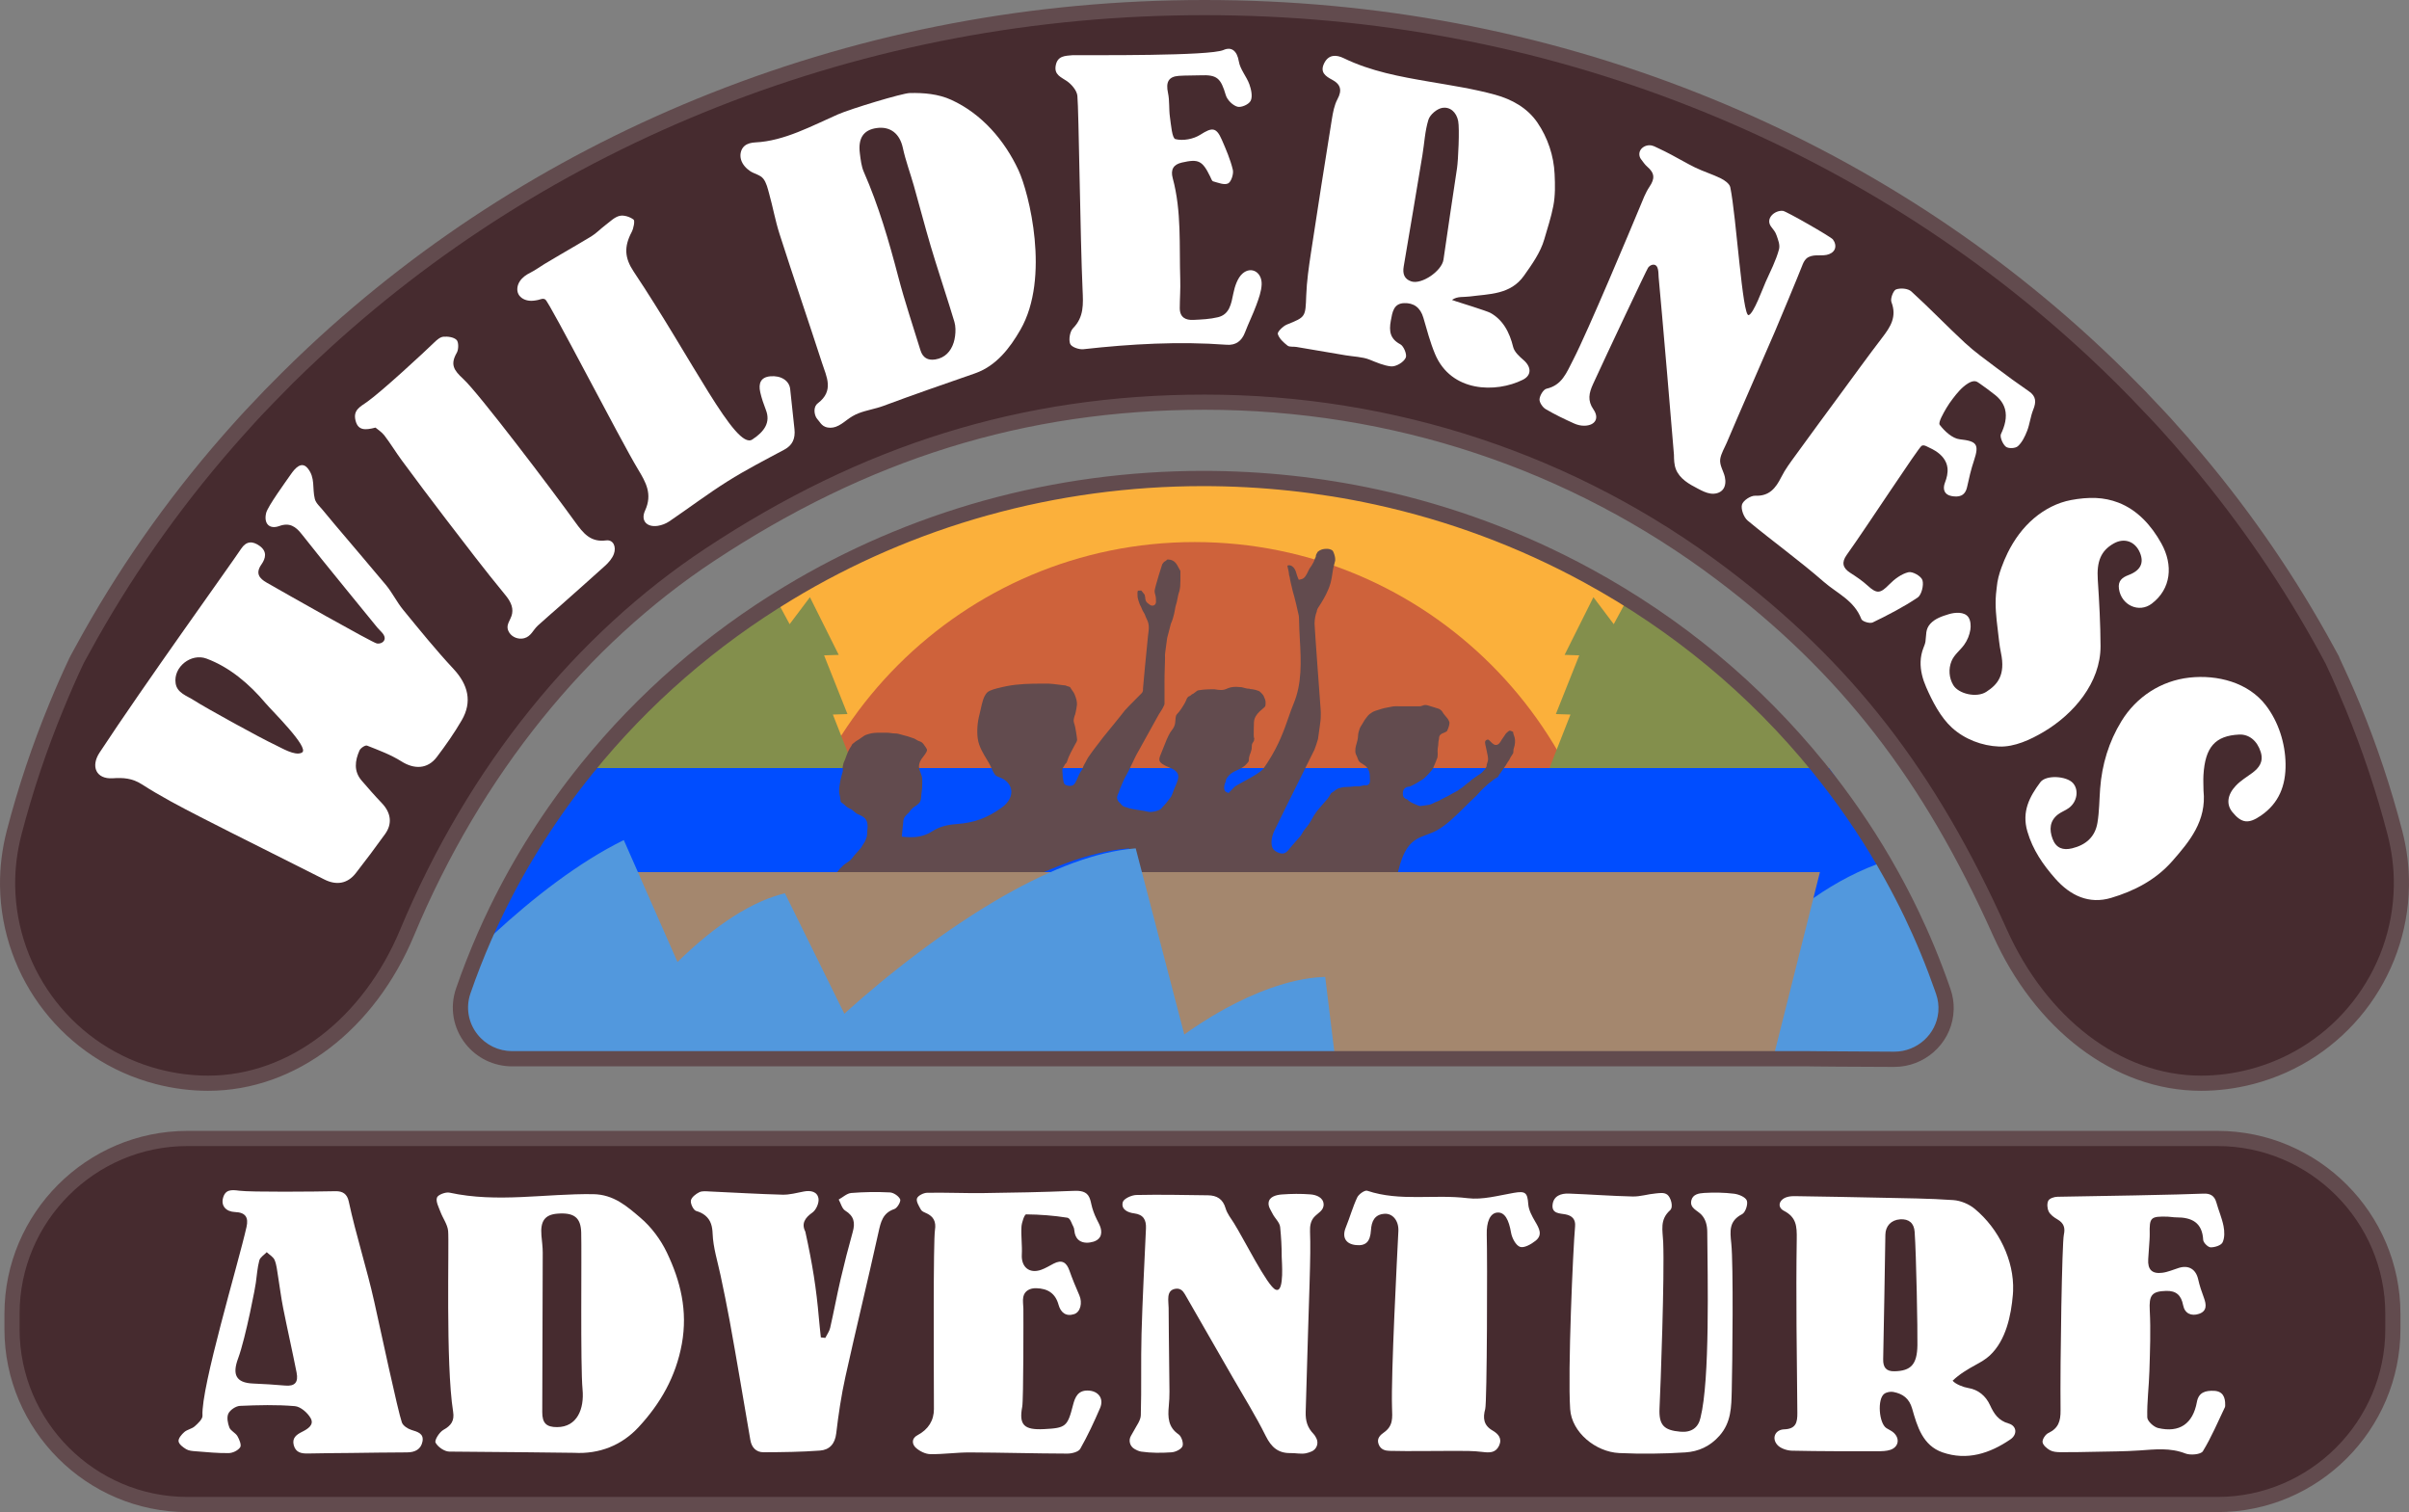 <?xml version="1.0" encoding="UTF-8" standalone="no"?>
<!DOCTYPE svg PUBLIC "-//W3C//DTD SVG 1.1//EN" "http://www.w3.org/Graphics/SVG/1.1/DTD/svg11.dtd">
<!-- Created with Vectornator (http://vectornator.io/) -->
<svg height="100%" stroke-miterlimit="10" style="fill-rule:nonzero;clip-rule:evenodd;stroke-linecap:round;stroke-linejoin:round;" version="1.1" viewBox="0 0 476.79 299.25" width="100%" xml:space="preserve" xmlns="http://www.w3.org/2000/svg" xmlns:vectornator="http://vectornator.io" xmlns:xlink="http://www.w3.org/1999/xlink">
<rect x="0" y="0" width="476.79" height="299.25" fill="#808080" stroke="none"/>
<defs/>
<clipPath id="ArtboardFrame">
<rect height="299.25" width="476.79" x="0" y="0"/>
</clipPath>
<g clip-path="url(#ArtboardFrame)" id="Untitled" vectornator:layerName="Untitled">
<path d="M385.143 200.247C385.148 200.251 385.148 200.251 385.143 200.256C384.764 205.342 380.461 209.666 374.871 209.641C366.347 209.606 359.589 209.567 358.603 209.541L358.194 209.533L101.385 209.533C98.047 209.533 95.178 207.991 93.331 205.661C91.289 203.094 90.492 199.575 91.681 196.129C92.943 192.464 94.356 188.868 95.902 185.336C96.656 183.618 97.439 181.916 98.258 180.232C103.129 170.209 109.133 160.798 116.115 152.15C116.154 152.098 116.197 152.047 116.236 151.999C127.279 138.354 140.751 126.613 156.038 117.379C168.037 110.122 181.156 104.414 195.085 100.534C195.098 100.534 195.111 100.53 195.124 100.525C208.773 96.731 223.206 94.698 238.13 94.698C249.914 94.698 261.388 95.964 272.414 98.368C272.431 98.372 272.445 98.372 272.461 98.376C287.29 101.611 301.306 106.895 314.171 113.903C331.955 123.59 347.539 136.571 360.011 151.982C360.016 151.986 360.02 151.991 360.025 151.999C364.758 157.848 369.047 164.046 372.838 170.55C373.333 171.398 373.82 172.255 374.298 173.121C375.724 175.68 377.072 178.281 378.342 180.93C378.347 180.938 378.351 180.947 378.355 180.955C378.36 180.964 378.364 180.977 378.369 180.986C378.907 182.114 379.432 183.247 379.945 184.393C381.065 186.899 382.116 189.445 383.093 192.025C383.533 193.175 383.955 194.329 384.36 195.492C384.45 195.742 384.536 195.992 384.622 196.246C385.083 197.589 385.247 198.942 385.143 200.247" fill="#fbb03b" fill-rule="nonzero" opacity="1" stroke="none" vectornator:layerName="path"/>
<path d="M236.453 107.276C190.587 107.276 153.422 144.478 153.422 190.344C153.422 190.569 153.457 190.783 153.459 191.007L319.485 191.007C319.486 190.783 319.521 190.569 319.521 190.344C319.522 144.478 282.319 107.276 236.453 107.276Z" fill="#ce623b" fill-rule="nonzero" opacity="1" stroke="none" vectornator:layerName="Curve 3"/>
<path d="M315.37 118.188L309.666 129.602L312.565 129.697L307.934 141.319L310.826 141.413L306.305 152.921L360.4 153.214L336.847 129.242L321.799 119.079C321.799 119.079 319.391 123.538 319.391 123.526C319.391 123.514 315.37 118.188 315.37 118.188Z" fill="#838f4c" fill-rule="nonzero" opacity="1" stroke="none" vectornator:layerName="Curve 4"/>
<path d="M160.301 118.188L166.001 129.602L163.104 129.697L167.731 141.319L164.842 141.413L169.359 152.921L115.307 153.214L138.841 129.242L153.878 119.079C153.878 119.079 156.283 123.538 156.283 123.526C156.283 123.514 160.301 118.188 160.301 118.188Z" fill="#838f4c" fill-rule="nonzero" opacity="1" stroke="none" vectornator:layerName="Curve 5"/>
<path d="M384.058 202.31C384.053 202.314 384.053 202.323 384.049 202.331C383.787 202.986 383.429 203.611 382.977 204.197C381.383 206.251 378.976 207.431 376.37 207.431C376.37 207.431 363.164 207.664 351.332 207.883C341.745 208.064 333.062 208.232 333.045 208.263L101.32 208.263C95.45 208.263 91.134 202.732 92.585 197.042C93.516 193.399 94.619 189.811 95.889 186.284C95.971 186.06 96.048 185.835 96.135 185.616C96.225 185.366 96.32 185.112 96.419 184.862C96.996 183.303 97.612 181.761 98.258 180.232C102.5 170.184 108.108 160.712 114.883 151.999L362.01 151.999C362.94 153.283 363.845 154.588 364.715 155.914C365.33 156.84 365.929 157.779 366.515 158.723C368.879 162.534 370.982 166.493 372.989 170.498C373.432 171.373 373.868 172.247 374.298 173.121C375.41 175.37 376.503 177.622 377.61 179.87C378.097 180.856 378.614 181.852 379.135 182.847C379.402 183.359 379.673 183.876 379.945 184.393C380.569 185.59 381.185 186.8 381.758 188.028C382.891 190.444 383.856 192.921 384.36 195.492C384.458 195.992 384.54 196.496 384.601 197.004C384.618 197.137 384.63 197.275 384.644 197.409C384.807 199.14 384.661 200.811 384.058 202.31" fill="#004dff" fill-rule="nonzero" opacity="1" stroke="none" vectornator:layerName="path"/>
<path d="M375.326 209.058L330.911 209.058C338.005 197.437 352.851 177.155 373.275 170.397C377.971 179.063 381.609 188.255 384.056 197.838C385.508 203.528 381.196 209.058 375.326 209.058" fill="#5298dd" fill-rule="nonzero" opacity="1" stroke="none" vectornator:layerName="path"/>
<path d="M299.777 147.518C299.755 147.639 299.716 147.755 299.677 147.871C299.643 147.996 299.604 148.117 299.574 148.237C299.527 148.453 299.527 148.642 299.527 148.793L299.522 148.892C299.522 149.047 299.333 149.327 299.191 149.534C299.126 149.628 299.066 149.719 299.014 149.805C298.928 149.943 298.872 150.068 298.807 150.197C298.786 150.245 298.764 150.292 298.739 150.344C298.704 150.413 298.639 150.503 298.571 150.593C298.51 150.68 298.446 150.766 298.389 150.856C298.381 150.873 298.368 150.891 298.36 150.908C298.291 151.024 298.217 151.141 298.148 151.252L297.946 151.584C297.937 151.597 297.924 151.61 297.916 151.622C297.787 151.791 297.666 151.967 297.546 152.144L297.541 152.148L297.408 152.346C297.343 152.437 297.287 152.527 297.227 152.618C297.128 152.777 297.042 152.911 296.938 153.027C296.77 153.207 296.679 153.389 296.606 153.539C296.581 153.595 296.55 153.651 296.516 153.712C296.464 153.789 296.275 153.888 296.137 153.966L296.034 154.022C295.659 154.228 295.353 154.491 295.155 154.672C295.078 154.741 294.992 154.797 294.91 154.853C294.776 154.948 294.621 155.056 294.474 155.202C294.276 155.395 294.074 155.577 293.872 155.758C293.756 155.861 293.639 155.964 293.523 156.072C293.225 156.339 292.967 156.632 292.721 156.912C292.476 157.187 292.248 157.446 291.998 157.674C291.309 158.299 290.616 158.988 289.879 159.72C288.109 161.473 286.283 163.29 284.383 164.333C283.681 164.716 283.005 164.966 282.35 165.207C280.735 165.802 279.211 166.366 278.026 168.674C277.263 170.169 276.876 171.797 276.502 173.369C276.415 173.744 276.325 174.114 276.234 174.485C275.791 176.25 275.217 177.999 274.533 179.701L226.556 179.701L223.477 167.899L223.115 167.929C215.801 168.562 207.08 171.749 197.186 177.405C195.916 178.133 194.632 178.899 193.332 179.701L162.937 179.701C162.98 179.446 163.023 179.197 163.07 178.951C163.384 177.323 163.824 175.932 164.41 174.696C165.064 173.313 165.904 172.155 166.908 171.254C167.084 171.091 167.296 170.953 167.519 170.802C167.777 170.63 168.045 170.453 168.295 170.225C168.527 170.014 168.704 169.773 168.863 169.566C168.928 169.476 168.992 169.39 169.061 169.303C169.186 169.148 169.324 169.002 169.466 168.855C169.643 168.67 169.828 168.476 170 168.252C170.043 168.196 170.095 168.144 170.147 168.089C170.25 167.981 170.366 167.86 170.469 167.701C170.539 167.598 170.599 167.49 170.659 167.382C170.719 167.279 170.776 167.176 170.849 167.072C171.034 166.801 171.266 166.469 171.374 166.077C171.387 166.026 171.409 165.978 171.43 165.927C171.478 165.819 171.533 165.685 171.568 165.521C171.641 165.177 171.645 164.841 171.645 164.544C171.65 164.402 171.663 164.264 171.68 164.122C171.693 164.014 171.701 163.911 171.71 163.803C171.727 163.592 171.723 163.385 171.701 163.187C171.68 162.963 171.637 162.765 171.572 162.589C171.452 162.248 171.232 161.951 170.944 161.736C170.651 161.516 170.327 161.374 170.039 161.245C169.832 161.15 169.63 161.064 169.466 160.956C169.345 160.878 169.216 160.762 169.083 160.642C168.829 160.414 168.54 160.151 168.152 160.004C167.907 159.91 167.666 159.754 167.412 159.531C167.364 159.487 167.317 159.44 167.274 159.397C167.175 159.298 167.063 159.186 166.925 159.087C166.856 159.035 166.783 158.988 166.714 158.94C166.645 158.893 166.576 158.85 166.516 158.798C166.382 158.699 166.352 158.514 166.313 158.109C166.292 157.876 166.261 157.618 166.184 157.355C166.021 156.817 166.068 156.253 166.141 155.62C166.236 154.849 166.391 154.082 166.606 153.337C166.623 153.277 166.645 153.216 166.667 153.152C166.753 152.893 166.873 152.544 166.8 152.148C166.8 152.118 166.791 152.083 166.783 152.053C166.744 151.907 166.77 151.782 166.843 151.515L166.89 151.334C166.908 151.265 166.916 151.201 166.925 151.136C166.929 151.119 166.929 151.097 166.933 151.08C166.955 151.007 166.981 150.934 167.02 150.856C167.032 150.817 167.05 150.779 167.071 150.735C167.222 150.416 167.339 150.085 167.45 149.77L167.528 149.555C167.73 149 167.928 148.556 168.157 148.156C168.213 148.057 168.277 147.957 168.342 147.863C168.398 147.781 168.454 147.699 168.501 147.617C168.557 147.531 168.596 147.449 168.631 147.367C168.648 147.337 168.656 147.307 168.673 147.281C168.915 147.07 169.173 146.868 169.414 146.691C169.527 146.609 169.647 146.545 169.763 146.476C169.849 146.424 169.936 146.377 170.022 146.321C170.116 146.265 170.203 146.2 170.289 146.131C170.34 146.093 170.392 146.054 170.444 146.019C170.569 145.942 170.689 145.855 170.81 145.774C170.909 145.701 171.012 145.627 171.116 145.562C171.288 145.455 171.547 145.382 171.796 145.304L171.994 145.244C172.709 145.02 173.493 145.003 174.303 145.003L175.35 145.003C175.737 144.998 176.026 145.029 176.366 145.084C176.624 145.128 176.865 145.141 177.098 145.149C177.382 145.158 177.65 145.171 177.873 145.244C178.201 145.351 178.532 145.434 178.851 145.515C179.084 145.571 179.317 145.627 179.549 145.696C179.889 145.8 180.225 145.916 180.561 146.032L180.992 146.183C181.069 146.208 181.13 146.243 181.246 146.33C181.496 146.519 181.754 146.614 181.983 146.7C182.142 146.76 182.284 146.812 182.383 146.881C182.693 147.092 182.926 147.449 183.184 147.837L183.218 147.884C183.386 148.138 183.481 148.293 183.473 148.444C183.451 148.715 183.262 149.021 183.076 149.28C182.99 149.405 182.896 149.525 182.801 149.65C182.529 149.999 182.228 150.387 182.043 150.856C181.987 151.011 181.94 151.175 181.909 151.347C181.858 151.644 181.883 151.915 181.94 152.148C181.965 152.26 181.995 152.368 182.026 152.458C182.081 152.622 182.146 152.786 182.206 152.945C182.288 153.161 182.37 153.363 182.422 153.561C182.529 153.953 182.538 154.375 182.534 154.732L182.529 154.956C182.525 155.335 182.521 155.727 182.495 156.098C182.482 156.274 182.452 156.447 182.43 156.623C182.4 156.804 182.374 156.985 182.361 157.166C182.348 157.278 182.344 157.39 182.336 157.502C182.322 157.653 182.31 157.803 182.297 157.954C182.254 158.355 182.155 158.63 181.983 158.85C181.853 159.005 181.685 159.16 181.435 159.35C181.349 159.418 181.255 159.479 181.16 159.539C181.078 159.591 180.996 159.643 180.919 159.694C180.781 159.789 180.677 159.896 180.583 159.987C180.54 160.03 180.496 160.078 180.449 160.116C180.264 160.267 180.148 160.444 180.057 160.581C180.023 160.633 179.992 160.685 179.954 160.732C179.872 160.827 179.769 160.922 179.661 161.025L179.575 161.102C179.299 161.365 178.782 161.848 178.778 162.58C178.774 162.804 178.743 163.032 178.709 163.278L178.674 163.553C178.64 163.851 178.614 164.152 178.589 164.449C178.571 164.608 178.558 164.768 178.541 164.927L178.481 165.582L179.135 165.634C180.742 165.767 182.641 165.733 184.515 164.518C185.824 163.669 187.258 163.239 189.313 163.088C192.845 162.826 195.352 161.916 198.246 159.841C199.663 158.829 200.365 157.476 200.124 156.223C199.969 155.426 199.43 154.698 198.647 154.224C198.306 154.018 198.009 153.905 197.746 153.807C197.38 153.664 197.156 153.578 196.928 153.294C196.695 153.001 196.488 152.579 196.291 152.148C196.269 152.092 196.243 152.04 196.217 151.984C196.144 151.825 196.067 151.662 195.989 151.502C195.894 151.3 195.791 151.101 195.679 150.916L195.645 150.856L195.378 150.416C195.003 149.792 194.615 149.168 194.297 148.518C193.917 147.759 193.62 146.976 193.512 146.148C193.319 144.654 193.448 142.914 193.865 141.372C193.964 141.015 194.047 140.635 194.132 140.235C194.382 139.08 194.667 137.767 195.386 137.043C195.868 136.561 197.221 136.247 198.03 136.061C198.177 136.027 198.311 135.993 198.436 135.962C198.69 135.902 198.944 135.846 199.202 135.798L199.207 135.798C201.506 135.338 203.914 135.294 206.201 135.294L206.631 135.29C207.265 135.286 207.868 135.282 208.462 135.364C209.108 135.45 209.759 135.532 210.409 135.605C210.465 135.613 210.534 135.618 210.611 135.622C210.685 135.626 210.831 135.631 210.883 135.652C210.943 135.686 211.034 135.729 211.141 135.764L211.219 135.786C211.425 135.846 211.602 135.897 211.796 135.984C211.813 136.022 211.835 136.061 211.856 136.104C211.981 136.324 212.119 136.514 212.253 136.699C212.416 136.923 212.571 137.134 212.662 137.353C213.032 138.232 213.192 138.917 213.152 139.498C213.149 139.567 213.131 139.636 213.118 139.705C213.088 139.834 213.067 139.963 213.058 140.093L213.054 140.187C213.045 140.239 213.032 140.291 213.019 140.347L212.985 140.515C212.959 140.64 212.933 140.769 212.911 140.894C212.899 140.989 212.873 141.079 212.847 141.169C212.825 141.264 212.799 141.355 212.787 141.428L212.765 141.471C212.731 141.544 212.7 141.617 212.67 141.708C212.636 141.829 212.601 141.94 212.58 142.065L212.511 142.414C212.472 142.608 212.502 142.759 212.524 142.858L212.537 142.91C212.558 143.03 212.589 143.181 212.662 143.336C212.795 143.685 213.183 145.989 213.187 146.446C213.166 146.54 213.097 146.76 213.075 146.808C213.015 146.907 212.959 147.01 212.903 147.113C212.86 147.191 212.821 147.268 212.774 147.346C212.688 147.479 212.403 148.014 211.921 148.948C211.882 149.017 211.568 149.672 211.49 149.874C211.468 149.917 211.425 150.042 211.369 150.197C211.309 150.37 211.197 150.688 211.132 150.856C211.124 150.882 211.115 150.903 211.107 150.921C211.077 150.951 211.042 150.985 211.008 151.024C210.857 151.175 210.728 151.304 210.659 151.476C210.654 151.485 210.65 151.494 210.65 151.502C210.633 151.545 210.624 151.584 210.616 151.619C210.603 151.631 210.59 151.648 210.577 151.662C210.439 151.842 210.375 151.924 210.327 152.028C210.31 152.066 210.297 152.105 210.289 152.148C210.241 152.32 210.25 152.553 210.293 153.001L210.319 153.35C210.336 153.63 210.353 153.923 210.413 154.22C210.431 154.293 210.444 154.371 210.457 154.448C210.474 154.552 210.491 154.655 210.508 154.732C210.517 154.789 210.534 154.926 210.624 155.073C210.805 155.357 211.077 155.426 211.197 155.452C211.477 155.52 212.007 155.65 212.429 155.352C212.705 155.163 212.856 154.853 212.963 154.629L213.015 154.534C213.152 154.271 213.265 154.004 213.372 153.746C213.502 153.432 213.627 153.135 213.79 152.872C213.825 152.816 213.863 152.76 213.902 152.704C213.984 152.592 214.07 152.467 214.148 152.316C214.178 152.26 214.204 152.204 214.23 152.148C214.281 152.036 214.32 151.92 214.359 151.816C214.384 151.747 214.41 151.679 214.441 151.61C214.458 151.571 214.471 151.537 214.492 151.502C214.557 151.364 214.634 151.226 214.716 151.084C214.759 151.011 214.807 150.934 214.85 150.856C214.888 150.791 214.923 150.723 214.957 150.654L215.052 150.468C215.138 150.292 215.22 150.12 215.319 149.973C215.5 149.697 215.694 149.431 215.883 149.164L216.202 148.724C216.361 148.496 216.512 148.28 216.68 148.078C216.779 147.957 216.874 147.832 216.969 147.704C217.059 147.583 217.154 147.458 217.253 147.337C217.455 147.096 217.636 146.842 217.813 146.601C217.989 146.355 218.157 146.127 218.339 145.912C218.377 145.869 222.456 140.876 222.637 140.584C222.818 140.338 224.342 138.809 225.075 138.077C226.013 137.143 226.013 137.138 226.069 137.048C226.251 136.755 226.237 136.466 226.225 136.277L226.225 136.216C226.234 135.79 226.892 129.062 227.211 125.875C227.228 125.716 227.25 125.548 227.271 125.38C227.353 124.764 227.448 124.066 227.293 123.403C227.202 123.002 227.026 122.641 226.875 122.322L226.776 122.115C226.741 122.038 226.715 121.956 226.686 121.878C226.617 121.676 226.53 121.426 226.345 121.18C226.208 120.995 226.104 120.746 225.996 120.482C225.884 120.207 225.768 119.923 225.609 119.682C225.492 119.445 225.144 118.346 225.148 118.062C225.148 117.941 225.144 117.812 225.139 117.679C225.127 117.455 225.118 117.222 225.152 117.076C225.165 117.028 225.204 116.955 225.23 116.899C225.355 116.899 225.475 116.886 225.596 116.877C225.695 116.869 225.785 116.865 225.872 116.86L225.897 116.886C226.001 116.985 226.401 117.489 226.543 117.683C226.591 117.881 226.668 118.23 226.673 118.385C226.681 118.51 226.69 118.704 226.789 118.911C226.931 119.216 227.155 119.393 227.319 119.497L227.366 119.531C227.555 119.69 227.844 119.927 228.223 119.85C228.43 119.81 228.607 119.677 228.706 119.488C228.818 119.272 228.8 119.053 228.783 118.885L228.783 118.484C228.783 118.2 228.71 117.92 228.636 117.648C228.589 117.468 228.533 117.261 228.533 117.144C228.533 117.059 228.529 116.972 228.525 116.916C228.538 116.602 228.977 115.06 229.381 113.721C229.679 112.738 229.955 111.86 230.032 111.658C230.062 111.601 230.152 111.489 230.226 111.403C230.277 111.339 230.329 111.278 230.372 111.222C230.394 111.201 230.471 111.153 230.519 111.123C230.584 111.084 230.648 111.046 230.713 111.003C230.786 110.947 230.855 110.891 230.928 110.83C230.984 110.783 231.053 110.723 231.053 110.718C231.091 110.714 231.131 110.723 231.169 110.727C231.234 110.736 231.294 110.74 231.363 110.744C231.867 110.77 232.332 111.003 232.681 111.399C232.892 111.64 233.06 111.95 233.232 112.278L233.439 112.648C233.521 112.799 233.611 112.945 233.633 113.057L233.633 113.061C233.637 113.104 233.633 113.152 233.629 113.195C233.629 113.247 233.624 113.298 233.624 113.35L233.624 114.948C233.624 115.064 233.615 115.176 233.611 115.289C233.603 115.435 233.594 115.581 233.594 115.732C233.598 115.943 233.581 116.145 233.538 116.382L233.504 116.585C233.486 116.697 233.469 116.813 233.443 116.925C233.418 117.024 233.383 117.123 233.349 117.222C233.301 117.369 233.245 117.528 233.207 117.705L233.129 118.079C232.978 118.76 232.926 119.001 232.914 119.135C232.896 119.221 232.84 119.406 232.789 119.578C232.724 119.793 232.664 120 232.647 120.078L232.633 120.151C232.599 120.336 232.56 120.521 232.534 120.706C232.457 121.224 232.319 121.796 232.117 122.455C232.044 122.688 231.97 122.916 231.88 123.119L231.845 123.192C231.794 123.295 231.725 123.437 231.691 123.622C231.643 123.859 231.587 124.092 231.505 124.35C231.432 124.592 231.372 124.833 231.316 125.074C231.285 125.203 231.251 125.332 231.216 125.461C231.195 125.552 231.169 125.638 231.143 125.725C231.091 125.901 231.04 126.073 231.006 126.254C230.963 126.448 230.889 127.042 230.777 127.934C230.717 128.425 230.639 129.041 230.618 129.144C230.553 129.463 230.566 129.782 230.579 130.061C230.579 130.152 230.584 130.243 230.584 130.333C230.588 130.678 230.523 132.784 230.493 133.49C230.471 133.959 230.476 135.743 230.48 136.923L230.48 139.033C230.485 139.287 230.485 139.404 230.42 139.533L230.329 139.722C230.17 140.058 230.032 140.351 229.842 140.618C229.657 140.881 229.494 141.152 229.339 141.411L229.296 141.488C229.016 141.962 227.745 144.262 226.729 146.114C226.109 147.243 225.574 148.207 225.415 148.492L225.329 148.638C225.092 149.064 224.842 149.499 224.627 149.956C224.549 150.124 224.385 150.468 224.2 150.856C224.149 150.964 224.092 151.071 224.041 151.184C223.989 151.291 223.938 151.399 223.886 151.502C223.77 151.739 223.662 151.967 223.576 152.148C223.507 152.29 223.451 152.407 223.417 152.48C223.275 152.786 223.106 153.087 222.93 153.402C222.68 153.841 222.426 154.293 222.232 154.784C222.15 154.995 222.06 155.202 221.969 155.409C221.793 155.809 221.612 156.223 221.483 156.666C221.457 156.757 221.405 156.865 221.353 156.981C221.263 157.17 221.159 157.386 221.112 157.64C220.996 158.226 221.371 158.63 221.491 158.76C221.577 158.859 221.672 158.919 221.741 158.966C221.754 158.988 221.771 159.014 221.788 159.044C222.021 159.375 222.297 159.591 222.615 159.685C222.693 159.711 222.775 159.728 222.852 159.746C222.943 159.768 223.016 159.785 223.076 159.81C223.481 159.987 223.886 160.06 224.278 160.129C224.394 160.146 224.506 160.168 224.618 160.189C224.98 160.263 225.342 160.314 225.695 160.366C226.216 160.439 226.712 160.508 227.185 160.642C227.827 160.827 229.52 160.465 229.881 159.974C230.01 159.797 230.166 159.638 230.329 159.466C230.485 159.307 230.635 159.147 230.777 158.975C230.98 158.721 231.6 157.92 231.716 157.76C231.862 157.571 232.018 157.179 232.311 156.373L232.405 156.123C232.448 156.012 232.513 155.87 232.586 155.706C233.017 154.741 233.353 153.893 233.142 153.259C232.969 152.743 232.517 152.407 232.022 152.148C231.755 152.01 231.471 151.894 231.212 151.791C231.044 151.722 230.889 151.662 230.769 151.601C230.704 151.571 230.639 151.537 230.579 151.502C230.226 151.321 229.881 151.11 229.671 150.856C229.58 150.753 229.515 150.637 229.481 150.512C229.386 150.154 229.554 149.71 229.769 149.211C229.959 148.763 230.135 148.306 230.317 147.841C230.704 146.846 231.105 145.812 231.626 144.938C231.699 144.813 231.794 144.693 231.893 144.563C232.056 144.352 232.242 144.111 232.375 143.81C232.595 143.327 232.625 142.853 232.647 142.436C232.668 142.143 232.681 141.872 232.763 141.639C232.815 141.484 232.948 141.337 233.103 141.161L233.31 140.928C233.629 140.54 233.926 140.11 234.244 139.572C234.412 139.291 234.624 138.943 234.77 138.572L234.821 138.439C234.895 138.249 234.934 138.154 235.011 138.077C235.041 138.042 235.071 138.008 235.102 137.974C235.136 137.935 235.166 137.896 235.196 137.87C235.222 137.853 235.252 137.844 235.282 137.831C235.369 137.797 235.489 137.746 235.614 137.659C235.687 137.607 235.752 137.547 235.821 137.487C235.851 137.461 235.881 137.431 235.911 137.409C235.928 137.401 235.95 137.392 235.967 137.384C236.053 137.349 236.135 137.31 236.213 137.259C236.338 137.172 236.467 137.073 236.596 136.97C236.798 136.807 237.009 136.634 237.169 136.621C237.337 136.604 237.509 136.578 237.677 136.548C237.845 136.522 238.009 136.497 238.177 136.483C238.866 136.423 239.374 136.423 239.9 136.41C240.046 136.41 240.188 136.406 240.335 136.41C240.455 136.41 240.585 136.436 240.735 136.466C240.839 136.483 240.942 136.505 241.049 136.518C241.226 136.539 241.416 136.552 241.644 136.552L241.648 136.552C241.894 136.552 242.096 136.531 242.286 136.488C242.522 136.432 242.729 136.341 242.915 136.259C243.001 136.221 243.087 136.186 243.173 136.152C243.333 136.096 243.501 136.048 243.673 136.014C244.357 135.876 245.098 135.936 245.74 136.001C245.839 136.014 245.947 136.044 246.072 136.083C246.179 136.117 246.292 136.152 246.408 136.173L246.592 136.216C246.687 136.238 246.778 136.259 246.869 136.277C246.972 136.298 247.075 136.298 247.191 136.298C247.217 136.298 247.243 136.302 247.278 136.298C247.33 136.324 247.385 136.35 247.441 136.363L247.541 136.393L247.717 136.384C247.73 136.384 247.739 136.389 247.752 136.393C247.834 136.41 247.911 136.427 247.997 136.432C248.122 136.445 248.272 136.483 248.432 136.522L248.583 136.561C248.729 136.595 248.888 136.66 249.061 136.725L249.233 136.793C249.251 136.802 249.263 136.807 249.276 136.81C249.319 136.862 249.392 136.949 249.505 137.026L249.535 137.043C249.578 137.095 249.625 137.143 249.673 137.19C249.694 137.211 249.719 137.233 249.741 137.259C249.785 137.31 249.828 137.362 249.875 137.414C249.957 137.504 250.025 137.586 250.064 137.659C250.137 137.793 250.194 137.948 250.258 138.111C250.305 138.236 250.353 138.366 250.409 138.491C250.486 138.667 250.486 138.934 250.486 139.171C250.486 139.572 250.439 139.731 250.4 139.795C250.353 139.869 250.327 139.903 250.215 140.002C250.082 140.123 249.948 140.235 249.819 140.351C249.66 140.485 249.5 140.622 249.34 140.765C249.017 141.062 248.72 141.428 248.506 141.798C248.173 142.367 248.17 142.944 248.17 143.456C248.17 143.603 248.17 143.745 248.156 143.892C248.139 144.142 248.139 144.391 248.143 144.645L248.143 145.003L248.139 145.472C248.139 145.584 248.134 145.718 248.161 145.869C248.173 145.959 248.2 146.041 248.229 146.127C248.234 146.144 248.243 146.162 248.247 146.174C248.247 146.191 248.251 146.222 248.251 146.243C248.234 146.286 248.216 146.333 248.204 146.381C248.182 146.472 248.182 146.553 248.182 146.614C248.177 146.635 248.165 146.657 248.122 146.721C248.096 146.764 248.066 146.803 248.04 146.846C247.997 146.902 247.954 146.962 247.92 147.027C247.747 147.298 247.752 147.6 247.752 147.781C247.756 148.168 247.687 148.521 247.527 148.935L247.48 149.051C247.381 149.31 247.264 149.607 247.209 149.938C247.187 150.068 247.183 150.197 247.174 150.331C247.174 150.434 247.17 150.524 247.153 150.589C247.135 150.68 247.089 150.757 247.006 150.856C246.967 150.903 246.924 150.955 246.869 151.016C246.812 151.076 246.756 151.141 246.701 151.205C246.606 151.317 246.511 151.416 246.417 151.502C246.167 151.73 245.89 151.89 245.529 152.097C245.495 152.114 245.46 152.131 245.425 152.148C245.257 152.234 245.081 152.316 244.891 152.407C244.31 152.669 243.655 152.967 243.181 153.522C242.958 153.781 242.708 154.091 242.626 154.418C242.6 154.521 242.6 154.616 242.604 154.694C242.588 154.728 242.566 154.775 242.54 154.819C242.479 154.948 242.398 155.107 242.355 155.31C242.26 155.727 242.178 156.473 242.686 156.735L243.165 156.951L243.501 156.584C243.621 156.451 243.755 156.326 243.883 156.201C244.048 156.042 244.215 155.882 244.362 155.714C244.53 155.551 245.447 155.051 246.188 154.646C248.079 153.617 249.474 152.824 250.017 152.148C250.048 152.118 250.069 152.088 250.09 152.058C250.223 151.872 250.348 151.687 250.473 151.502C250.625 151.283 250.766 151.067 250.904 150.856C253.148 147.389 254.19 144.383 255.044 141.919C255.371 140.984 255.676 140.097 256.004 139.326C257.74 135.243 257.499 130.802 257.265 126.504C257.192 125.19 257.12 123.829 257.106 122.52C257.106 122.309 257.097 122.055 257.046 121.792C256.964 121.327 256.172 117.941 255.875 117.05C255.836 116.929 255.81 116.8 255.784 116.675C255.767 116.576 255.746 116.481 255.719 116.382L255.694 116.283L255.651 116.106C255.616 115.964 255.582 115.827 255.548 115.685L255.5 115.486C255.435 115.211 255.371 114.931 255.323 114.655C255.315 114.603 255.306 114.556 255.301 114.504C255.285 114.393 255.267 114.28 255.246 114.173C255.224 114.091 255.198 114.009 255.176 113.927C255.16 113.875 255.138 113.819 255.13 113.764C255.117 113.69 255.108 113.613 255.103 113.535L255.09 113.385C255.06 113.109 255.001 112.859 254.94 112.614C254.914 112.519 254.888 112.42 254.871 112.325C254.845 112.222 254.806 112.041 254.806 111.946C255.026 111.838 255.301 111.843 255.551 111.959C255.857 112.097 256.137 112.394 256.339 112.794C256.452 113.005 256.52 113.255 256.598 113.518C256.667 113.755 256.736 114 256.843 114.246L257.054 114.746L257.585 114.625C258.248 114.47 258.61 113.699 258.928 113.018C258.997 112.876 259.057 112.747 259.105 112.661C259.139 112.601 259.178 112.545 259.216 112.484C259.26 112.42 259.303 112.355 259.341 112.286C259.377 112.23 259.411 112.183 259.45 112.136C259.488 112.08 259.527 112.028 259.566 111.967C259.618 111.89 259.665 111.808 259.713 111.726C259.738 111.679 259.763 111.632 259.79 111.588L259.815 111.545C259.884 111.442 259.958 111.321 260.022 111.175C260.074 111.055 260.117 110.93 260.156 110.8C260.181 110.727 260.203 110.654 260.238 110.576C260.255 110.529 260.276 110.486 260.302 110.443L260.362 110.335C260.419 110.197 260.449 110.051 260.453 109.9C260.474 109.792 260.548 109.629 260.673 109.426L260.737 109.319C260.758 109.275 260.794 109.22 260.806 109.203C260.892 109.121 261.017 109.035 261.168 108.944C261.714 108.625 262.365 108.591 262.813 108.621C263.205 108.647 263.709 108.862 263.812 109.052C264.045 109.478 264.256 110.202 264.26 110.572L264.26 110.942C264.243 111.063 264.101 111.58 264.028 111.86C263.95 112.14 263.885 112.385 263.869 112.476C263.821 112.734 263.782 112.993 263.744 113.251L263.735 113.303C263.631 114.022 263.533 114.698 263.351 115.353C262.929 116.886 262.107 118.333 261.534 119.259C261.409 119.462 261.298 119.639 261.203 119.785C261.112 119.923 261.039 120.035 260.987 120.121L260.926 120.216C260.828 120.371 260.703 120.569 260.642 120.818C260.626 120.892 260.617 120.956 260.617 121.021C260.341 121.702 260.195 122.511 260.177 123.429C260.169 124.079 261.375 140.273 261.383 140.412C261.418 140.777 261.414 141.161 261.405 141.57C261.4 141.747 261.396 141.928 261.396 142.108C261.396 142.509 261.064 144.809 260.94 145.675C260.896 145.959 260.867 146.17 260.858 146.256C260.81 146.506 260.268 148.143 260.152 148.379C260.143 148.393 259.652 149.379 258.92 150.856L258.596 151.502C258.493 151.709 258.385 151.924 258.278 152.148C256.107 156.511 252.765 163.247 252.222 164.406C251.718 165.478 251.546 166.56 251.735 167.447C251.839 167.938 252.149 168.321 252.657 168.58C252.963 168.739 253.423 168.972 253.941 168.907C254.505 168.834 254.854 168.403 255.044 168.175C255.28 167.886 255.521 167.602 255.762 167.313L255.922 167.128C256.12 166.9 256.323 166.676 256.525 166.448C256.805 166.133 257.097 165.81 257.374 165.47C257.537 165.263 257.658 165.048 257.761 164.858C257.817 164.755 257.873 164.647 257.942 164.548C258.131 164.264 258.351 163.993 258.588 163.704L258.726 163.532C259.1 163.075 259.377 162.58 259.643 162.106C259.781 161.861 259.919 161.615 260.07 161.378C260.501 160.693 261.035 160.009 261.75 159.221L261.93 159.022C262.438 158.467 262.964 157.894 263.343 157.157C263.424 156.989 263.498 156.929 263.601 156.873C263.83 156.744 264.032 156.589 264.226 156.442C264.424 156.291 264.618 156.145 264.803 156.063C264.954 155.995 265.143 155.947 265.35 155.899C265.466 155.874 265.583 155.848 265.695 155.813C265.824 155.779 265.974 155.762 266.19 155.753L266.255 155.753C266.844 155.736 267.457 155.719 268.059 155.628C268.193 155.607 268.352 155.611 268.524 155.615C268.667 155.624 268.808 155.628 268.951 155.62C269.11 155.615 269.244 155.585 269.351 155.56L269.446 155.538C269.541 155.52 269.64 155.495 269.739 155.469C269.851 155.439 269.967 155.409 270.006 155.404L270.071 155.413C270.252 155.435 270.527 155.469 270.777 155.31C271.143 155.077 271.147 154.668 271.147 154.508C271.147 154.379 271.138 154.254 271.131 154.125C271.126 154.043 271.117 153.961 271.117 153.88C271.122 153.363 271.1 152.807 270.795 152.243C270.777 152.208 270.759 152.178 270.738 152.148C270.575 151.872 270.368 151.666 270.148 151.502C269.967 151.36 269.782 151.248 269.605 151.141C269.503 151.076 269.394 151.016 269.291 150.942C269.253 150.916 269.214 150.886 269.179 150.856C269.049 150.753 268.951 150.641 268.878 150.512C268.817 150.404 268.77 150.283 268.71 150.094C268.645 149.878 268.559 149.693 268.477 149.53C268.434 149.443 268.391 149.353 268.356 149.258C268.292 149.103 268.257 148.918 268.245 148.69C268.223 148.302 268.279 147.88 268.408 147.44L268.465 147.26C268.615 146.747 268.774 146.213 268.787 145.593C268.8 145.128 268.96 144.615 269.115 144.171C269.201 143.939 269.356 143.693 269.541 143.418C269.653 143.25 269.752 143.078 269.851 142.901C269.971 142.685 270.088 142.483 270.221 142.315C270.295 142.221 270.368 142.122 270.441 142.026C270.648 141.747 270.829 141.505 271.061 141.329C271.397 141.079 271.763 140.825 272.19 140.687L272.53 140.575C273.189 140.36 273.813 140.153 274.456 140.045C274.658 140.015 274.86 139.972 275.062 139.929C275.317 139.877 275.553 139.826 275.791 139.795C276.118 139.757 276.475 139.765 276.854 139.778C277.035 139.783 277.216 139.787 277.392 139.787L280.839 139.787C281.041 139.787 281.248 139.778 281.506 139.662C281.825 139.52 282.186 139.485 282.518 139.576C282.858 139.666 283.194 139.778 283.551 139.894C283.901 140.011 284.262 140.131 284.632 140.23C284.895 140.304 285.158 140.48 285.378 140.734C285.429 140.799 285.486 140.885 285.546 140.984C285.624 141.114 285.714 141.26 285.839 141.406C286.076 141.686 286.308 141.962 286.532 142.25C286.671 142.427 286.803 142.75 286.846 142.858C286.959 143.142 286.76 143.965 286.424 144.615C286.347 144.762 286.296 144.792 285.964 144.938L285.796 145.016C285.761 145.033 285.722 145.046 285.679 145.063C285.516 145.123 285.313 145.197 285.136 145.351C284.827 145.619 284.818 145.972 284.814 146.127L284.809 146.179C284.805 146.269 284.784 146.355 284.762 146.446C284.723 146.614 284.684 146.803 284.68 147.018C284.676 147.363 284.62 147.725 284.564 148.069C284.512 148.393 284.53 148.728 284.543 149.025C284.547 149.129 284.551 149.237 284.551 149.336C284.555 149.482 284.53 149.663 284.504 149.84L284.491 149.935C284.439 150.081 284.293 150.456 284.133 150.856C283.914 151.399 283.668 151.989 283.595 152.118C283.587 152.127 283.582 152.14 283.573 152.148C283.38 152.445 283.142 152.708 282.893 152.984C282.798 153.087 282.699 153.195 282.604 153.307C282.518 153.402 282.427 153.488 282.333 153.574C282.216 153.686 282.1 153.798 281.993 153.918C281.846 154.082 281.614 154.22 281.368 154.366C281.209 154.461 281.049 154.556 280.903 154.659C280.533 154.922 279.262 155.602 279.007 155.667L278.926 155.676C278.646 155.706 278.125 155.766 277.823 156.279C277.638 156.589 277.642 156.92 277.647 157.123C277.655 157.89 278.181 158.079 278.405 158.161C278.444 158.174 278.491 158.186 278.521 158.204C278.543 158.221 278.56 158.243 278.582 158.264C278.637 158.32 278.689 158.376 278.745 158.419C278.999 158.626 279.288 158.807 279.59 158.945C279.749 159.022 279.913 159.087 280.076 159.156C280.24 159.225 280.408 159.289 280.576 159.371C280.658 159.41 280.782 159.47 280.937 159.496C281.148 159.535 281.334 159.505 281.45 159.479L281.51 159.47C281.678 159.444 281.846 159.423 282.018 159.397C282.29 159.362 282.565 159.328 282.837 159.272C283.22 159.199 283.521 159.039 283.789 158.902C283.892 158.846 283.996 158.794 284.103 158.742C284.168 158.716 284.237 158.695 284.31 158.669C284.383 158.647 284.457 158.622 284.53 158.592C284.762 158.501 284.968 158.376 285.15 158.268C285.245 158.212 285.335 158.157 285.429 158.109C285.796 157.92 286.162 157.743 286.528 157.571C286.709 157.48 286.873 157.381 287.032 157.287C287.153 157.209 287.277 157.131 287.407 157.071C287.532 157.011 287.652 156.942 287.773 156.873C287.872 156.817 287.97 156.757 288.074 156.709C288.333 156.584 288.608 156.447 288.871 156.206C288.949 156.137 289.03 156.085 289.176 156.007C289.383 155.891 289.53 155.762 289.664 155.645C289.707 155.607 289.75 155.568 289.801 155.525L290.047 155.323C290.275 155.137 290.486 154.961 290.718 154.806C290.886 154.698 291.003 154.573 291.093 154.474C291.132 154.435 291.167 154.396 291.21 154.358C291.253 154.323 291.296 154.297 291.343 154.268C291.438 154.207 291.533 154.147 291.619 154.074C291.731 153.983 291.865 153.893 292.01 153.798C292.166 153.699 292.321 153.6 292.464 153.483C292.553 153.414 292.657 153.35 292.756 153.289C292.932 153.182 293.127 153.061 293.298 152.902C293.458 152.751 293.591 152.605 293.713 152.445C293.772 152.398 293.829 152.351 293.872 152.29L293.954 152.196L293.97 152.148L293.992 152.075C293.997 152.058 294.001 152.045 294.006 152.028C294.07 151.958 294.186 151.825 294.233 151.597C294.259 151.485 294.255 151.386 294.247 151.304C294.259 151.278 294.272 151.252 294.281 151.226C294.337 151.089 294.371 150.968 294.401 150.856C294.406 150.83 294.414 150.809 294.419 150.783L294.444 150.68C294.47 150.611 294.522 150.481 294.517 150.283C294.509 149.77 294.401 149.289 294.294 148.823C294.251 148.629 294.208 148.435 294.173 148.242C294.138 148.074 294.1 147.901 294.061 147.729C293.992 147.454 293.932 147.191 293.923 146.941C293.915 146.764 293.992 146.601 294.13 146.493C294.212 146.429 294.388 146.333 294.604 146.394C294.685 146.437 294.892 146.648 295.017 146.768C295.4 147.161 295.797 147.565 296.327 147.389C296.71 147.26 296.934 146.872 297.136 146.532C297.175 146.467 297.205 146.407 297.231 146.368L297.3 146.273C297.481 146.028 297.666 145.774 297.834 145.498L297.894 145.394C297.972 145.27 298.002 145.218 298.08 145.141C298.221 144.998 298.67 144.559 298.859 144.598C298.98 144.62 299.134 144.688 299.29 144.762L299.423 144.822C299.445 144.83 299.463 144.839 299.475 144.848C299.475 144.856 299.475 144.869 299.479 144.882C299.497 145.115 299.552 145.334 299.652 145.571C299.88 146.118 299.919 146.739 299.777 147.518" fill="#624b4e" fill-rule="nonzero" opacity="1" stroke="none" vectornator:layerName="path"/>
<path d="M116.594 172.593L360.201 172.593L351.156 208.586L129.167 208.586L116.594 172.593Z" fill="#a4876e" fill-rule="nonzero" opacity="1" stroke="none" vectornator:layerName="path"/>
<path d="M119.111 205.75L119.107 205.75C119.172 205.664 119.175 205.664 119.111 205.75" fill="#5298dd" fill-rule="nonzero" opacity="1" stroke="none" vectornator:layerName="path"/>
<path d="M264.118 208.345L101.28 208.586C99.863 208.586 98.541 208.263 97.365 207.699C97.318 207.677 97.275 207.651 97.227 207.625C96.241 207.13 95.367 206.458 94.634 205.661C92.877 203.745 91.955 201.092 92.351 198.322C92.399 198.008 92.464 197.685 92.545 197.366C93.476 193.722 94.578 190.135 95.849 186.607C95.918 186.542 95.987 186.478 96.056 186.409L96.211 186.267C96.327 186.159 96.443 186.047 96.559 185.939C96.676 185.832 96.792 185.724 96.909 185.616L96.909 185.612C97.008 185.522 97.107 185.431 97.205 185.336C97.305 185.246 97.404 185.156 97.507 185.061L97.507 185.056C97.58 184.992 97.649 184.923 97.722 184.863C105.604 177.61 114.529 170.654 123.462 166.252L126.252 172.592L129.384 179.703L129.763 180.564L129.845 180.749L130.142 181.426L134.092 190.384C137.882 186.68 141.555 183.682 145.083 181.421C145.548 181.12 146.014 180.831 146.47 180.56C146.982 180.254 147.491 179.97 147.994 179.699C149.812 178.717 151.587 177.937 153.318 177.368C153.934 177.166 154.49 177.007 155.011 176.873L155.351 176.783L156.79 179.699L157.216 180.56L157.638 181.421L167.118 200.627C168.371 199.476 172.308 195.923 177.795 191.59L177.8 191.59C178.127 191.327 178.458 191.069 178.794 190.802C179.148 190.531 179.505 190.251 179.871 189.971C181.146 188.989 182.486 187.981 183.886 186.96C186.59 184.979 189.274 183.127 191.914 181.421C192.366 181.128 192.814 180.844 193.258 180.56C193.719 180.267 194.18 179.983 194.636 179.699C195.937 178.897 197.22 178.131 198.491 177.403C208.384 171.747 217.106 168.56 224.419 167.927L224.781 167.897L227.861 179.699L228.085 180.56L228.313 181.421L229.403 185.612L229.407 185.612L229.743 186.904L234.394 204.731C235.579 203.866 238.715 201.664 242.819 199.447C247.674 196.828 254.922 193.64 261.887 193.352L262.283 193.335L263.906 206.631L264.014 207.492L264.045 207.75L264.118 208.345Z" fill="#5298dd" fill-rule="nonzero" opacity="1" stroke="none" vectornator:layerName="path"/>
<path d="M195.317 102.034C181.737 105.834 168.785 111.43 156.817 118.669C141.67 127.819 128.411 139.352 117.408 152.948L117.288 153.097C110.342 161.701 104.396 171.053 99.614 180.891C98.824 182.516 98.04 184.215 97.282 185.941C95.731 189.486 94.326 193.079 93.107 196.62C92.152 199.388 92.677 202.417 94.51 204.722C96.175 206.822 98.681 208.026 101.385 208.026L358.194 208.026L358.634 208.034C359.553 208.058 365.774 208.096 374.878 208.133L374.919 208.133C379.426 208.133 383.216 204.713 383.628 200.3L383.64 200.128C383.73 198.997 383.581 197.856 383.197 196.735C383.112 196.486 383.029 196.245 382.942 196.005C382.546 194.865 382.125 193.713 381.685 192.563C380.724 190.027 379.675 187.487 378.568 185.008C378.083 183.922 377.579 182.831 377.027 181.674L376.977 181.567C375.724 178.958 374.383 176.371 372.981 173.855C372.504 172.992 372.019 172.137 371.536 171.31C367.82 164.933 363.553 158.755 358.852 152.948L358.739 152.805C346.29 137.457 331.053 124.815 313.451 115.227C300.521 108.185 286.633 103.013 272.171 99.856C272.139 99.85 272.107 99.844 272.074 99.837C261.014 97.427 249.594 96.206 238.13 96.206C223.649 96.206 209.325 98.145 195.557 101.97L195.317 102.034ZM374.92 211.148L374.865 211.148C365.603 211.111 359.508 211.074 358.563 211.049L358.163 211.04L101.385 211.04C97.754 211.04 94.389 209.421 92.15 206.597C89.672 203.482 88.963 199.384 90.256 195.638C91.502 192.021 92.937 188.351 94.521 184.731C95.295 182.968 96.096 181.233 96.902 179.573C101.78 169.536 107.845 159.997 114.928 151.221C114.966 151.171 115.006 151.122 115.045 151.075C126.288 137.183 139.811 125.42 155.258 116.089C167.51 108.678 180.774 102.956 194.68 99.082L194.889 99.026C208.878 95.154 223.424 93.191 238.13 93.191C249.808 93.191 261.443 94.434 272.711 96.889C272.746 96.895 272.781 96.903 272.819 96.912C287.535 100.121 301.703 105.395 314.892 112.579C332.869 122.37 348.425 135.286 361.133 150.972L361.261 151.099L361.301 151.181C366.056 157.07 370.376 163.33 374.14 169.791C374.634 170.638 375.132 171.513 375.618 172.392C377.053 174.969 378.428 177.624 379.702 180.278L379.731 180.341C380.3 181.534 380.82 182.659 381.321 183.777C382.453 186.309 383.523 188.905 384.503 191.491C384.952 192.665 385.382 193.846 385.783 194.996C385.871 195.238 385.961 195.497 386.049 195.761C386.493 197.052 386.704 198.373 386.679 199.695L386.589 200.937C385.87 206.717 380.856 211.148 374.92 211.148" fill="#624b4e" fill-rule="nonzero" opacity="1" stroke="none" vectornator:layerName="path"/>
<path d="M475.278 175.261L475.278 175.3C475.037 192.687 463.278 208.477 445.628 213.073C442.286 213.943 438.922 214.361 435.623 214.361C418.015 214.361 403.337 201.297 395.804 184.481C381.806 153.233 365.251 132.043 340.733 113.561C311.459 91.496 275.878 79.606 238.402 79.606C200.926 79.606 169.682 90.442 140.384 109.831C116.844 125.409 94.791 150.498 80.564 184.593C73.467 201.601 58.784 214.378 41.176 214.378C37.873 214.378 34.518 213.96 31.171 213.09C13.521 208.499 1.758 192.704 1.517 175.313L1.517 175.274C1.474 171.811 1.887 168.279 2.8 164.765C5.019 156.237 7.81 147.898 11.165 139.771C12.423 136.717 13.757 133.694 15.174 130.704L15.174 130.7C15.179 130.687 15.188 130.678 15.192 130.666C15.563 129.976 15.933 129.287 16.308 128.598C24.319 113.898 33.953 100.098 45.126 87.311C46.323 85.945 47.538 84.588 48.77 83.24C49.175 82.791 49.588 82.344 50.006 81.897L50.006 81.891C51.117 80.707 52.233 79.528 53.365 78.356L53.365 78.352C53.934 77.766 54.507 77.184 55.08 76.603C55.653 76.016 56.225 75.445 56.807 74.871C58.547 73.144 60.321 71.434 62.122 69.751C85.009 48.352 111.662 31.55 141.342 19.814C172.077 7.656 204.733 1.492 238.402 1.492C272.07 1.492 304.726 7.656 335.462 19.814C365.141 31.55 391.794 48.352 414.681 69.751C416.482 71.434 418.257 73.144 419.997 74.871C420.578 75.445 421.151 76.016 421.723 76.603C422.297 77.184 422.869 77.766 423.438 78.352L423.438 78.356C424.57 79.528 425.686 80.703 426.793 81.891C427.348 82.49 427.9 83.09 428.443 83.688C429.532 84.885 430.609 86.096 431.677 87.311L431.677 87.314C432.737 88.529 433.788 89.757 434.826 90.989C444.668 102.73 453.243 115.294 460.496 128.59C460.871 129.279 461.241 129.968 461.611 130.657C461.616 130.67 461.625 130.678 461.629 130.691L461.629 130.696C463.049 133.698 464.393 136.734 465.656 139.805C468.994 147.915 471.78 156.241 473.994 164.743C474.912 168.262 475.325 171.794 475.278 175.261" fill="#462b2f" fill-rule="nonzero" opacity="1" stroke="none" vectornator:layerName="path"/>
<path d="M238.409 0C204.551 0 171.695 6.179 140.784 18.406C110.932 30.211 84.123 47.128 61.097 68.656C59.295 70.341 57.513 72.065 55.753 73.812C55.206 74.351 52.853 76.733 52.284 77.312C52.215 77.383 51.878 77.75 51.878 77.75C50.819 78.857 49.335 80.424 48.909 80.875C48.85 80.938 48.503 81.312 48.503 81.312C48.216 81.622 47.927 81.923 47.659 82.219C46.402 83.595 45.186 84.963 44.003 86.312C32.754 99.187 23.064 113.082 15.003 127.875C14.757 128.327 14.04 129.632 13.909 129.875C13.911 129.873 13.887 129.953 13.878 129.969C13.868 129.986 13.829 130.032 13.816 130.062C13.795 130.103 13.815 130.09 13.784 130.156L13.753 130.188C12.361 133.13 11.048 136.12 9.784 139.188C6.403 147.377 3.583 155.781 1.347 164.375C0.413 167.97-0.042 171.634 0.003 175.281L0.003 175.312C0.258 193.69 12.757 209.842 30.784 214.531C34.215 215.423 37.719 215.875 41.191 215.875C58.682 215.875 74.248 203.593 81.941 185.156C95.286 153.174 116.312 127.579 141.222 111.094C171.604 90.987 202.67 81.094 238.409 81.094C275.468 81.094 310.73 92.826 339.816 114.75C364.219 133.145 380.595 154.187 394.441 185.094C402.715 203.565 418.318 215.875 435.628 215.875C439.099 215.875 442.58 215.422 446.003 214.531C464.03 209.837 476.53 193.665 476.784 175.312L476.784 175.281C476.784 175.271 476.784 175.26 476.784 175.25C476.831 171.608 476.377 167.966 475.441 164.375C473.213 155.819 470.403 147.402 467.034 139.219C465.801 136.219 464.469 133.257 463.066 130.281C463.061 130.273 463.07 130.259 463.066 130.25C463.025 130.15 463.023 130.173 463.003 130.125C462.979 130.073 462.989 130.096 462.972 130.062L462.941 129.938C462.384 128.902 462.13 128.452 461.816 127.875C454.511 114.484 445.873 101.842 435.972 90.031C435.037 88.922 434.118 87.849 433.191 86.781C433.185 86.775 433.196 86.756 433.191 86.75C433.191 86.75 432.865 86.399 432.816 86.344C432.381 85.853 430.494 83.709 429.566 82.688C429.07 82.142 428.519 81.567 427.878 80.875C426.927 79.854 425.942 78.823 424.941 77.781C424.935 77.776 424.946 77.755 424.941 77.75C424.941 77.75 424.576 77.386 424.503 77.312C423.926 76.725 421.613 74.383 421.034 73.812C419.286 72.077 417.501 70.349 415.691 68.656C392.664 47.128 365.855 30.212 336.003 18.406C305.092 6.179 272.266 2.54313e-06 238.409 0ZM238.409 3C271.89 3 304.351 9.131 334.909 21.219C364.413 32.886 390.909 49.574 413.659 70.844C415.448 72.516 417.21 74.22 418.941 75.938C419.504 76.493 421.171 78.183 421.941 78.969C421.941 78.969 422.288 79.345 422.347 79.406C422.825 79.905 424.731 81.875 425.691 82.906C426.323 83.588 426.858 84.15 427.347 84.688C428.247 85.678 429.202 86.755 430.191 87.875C430.324 88.026 430.43 88.158 430.566 88.312C430.995 88.809 432.756 90.859 433.691 91.969C443.462 103.625 451.982 116.097 459.191 129.312C459.497 129.875 459.744 130.338 460.284 131.344C460.289 131.353 460.311 131.368 460.316 131.375C460.325 131.392 460.333 131.448 460.347 131.469C461.744 134.428 463.027 137.393 464.253 140.375C467.57 148.433 470.34 156.7 472.534 165.125C473.406 168.466 473.83 171.867 473.784 175.25L473.784 175.312C473.549 192.303 461.965 207.273 445.253 211.625C442.077 212.452 438.844 212.875 435.628 212.875C419.623 212.875 404.987 201.35 397.159 183.875C383.112 152.517 366.447 131.082 341.628 112.375C312.02 90.057 276.117 78.094 238.409 78.094C202.064 78.094 170.426 88.171 139.566 108.594C114.156 125.409 92.763 151.472 79.191 184C71.933 201.394 57.367 212.875 41.191 212.875C37.974 212.875 34.719 212.453 31.534 211.625C14.823 207.278 3.239 192.296 3.003 175.281C2.961 171.882 3.386 168.492 4.253 165.156C6.455 156.696 9.237 148.408 12.566 140.344C13.822 137.292 15.118 134.299 16.503 131.375C16.508 131.366 16.528 131.357 16.534 131.344L16.566 131.25C16.576 131.232 16.614 131.151 16.628 131.125C16.834 130.742 17.395 129.741 17.628 129.312C25.584 114.714 35.149 101.021 46.253 88.312C47.421 86.98 48.629 85.617 49.878 84.25C50.174 83.922 50.736 83.294 51.097 82.906C51.231 82.764 51.347 82.666 51.503 82.5L51.503 82.469C52.664 81.24 54.038 79.826 54.441 79.406C54.491 79.354 54.77 79.079 54.878 78.969C55.62 78.212 57.319 76.457 57.847 75.938C59.59 74.207 61.379 72.508 63.159 70.844C85.909 49.574 112.374 32.886 141.878 21.219C172.436 9.131 204.927 3 238.409 3Z" fill="#624b4e" fill-rule="nonzero" opacity="1" stroke="none" vectornator:layerName="Curve 1"/>
<path d="M59.797 148.915C61.27 147.947 53.78 140.618 52.553 139.158C49.412 135.423 45.484 132.046 40.857 130.333C37.841 129.217 34.26 131.982 34.763 135.251C35.057 137.16 36.991 137.691 38.399 138.603C40.61 140.037 51.457 146.019 54.576 147.48C55.754 148.032 58.306 149.595 59.653 148.993C59.707 148.969 59.754 148.943 59.797 148.915M63.032 99.978C63.285 100.275 63.561 100.557 63.796 100.842C64.632 101.857 65.475 102.867 66.321 103.873C69.663 107.849 73.063 111.775 76.382 115.769C77.643 117.287 78.531 119.147 79.784 120.674C83.037 124.643 86.271 128.645 89.755 132.382C92.667 135.505 93.502 138.904 91.384 142.547C89.908 145.085 88.215 147.502 86.447 149.829C84.61 152.245 81.971 152.273 79.455 150.686C77.346 149.356 74.968 148.476 72.651 147.561C72.297 147.421 71.363 148.041 71.147 148.53C70.255 150.549 69.979 152.629 71.573 154.478C72.879 155.991 74.191 157.5 75.569 158.937C77.374 160.82 77.696 162.999 76.227 165.046C74.34 167.676 72.398 170.263 70.412 172.81C68.761 174.928 66.542 175.243 64.184 174.046C56.02 169.901 47.806 165.864 39.658 161.686C35.724 159.668 31.791 157.605 28.059 155.212C26.156 153.992 24.39 153.887 22.332 154.022C18.974 154.242 17.944 151.631 19.694 148.964C28.419 135.663 45.788 111.541 47.723 108.606C48.751 107.048 49.997 107.038 51.39 108.042C52.892 109.125 52.616 110.465 51.738 111.714C50.505 113.468 51.339 114.475 52.752 115.287C56.328 117.339 73.686 127.179 74.575 127.341C75.188 127.454 75.922 127.172 76.099 126.575C76.377 125.645 75.183 124.838 74.678 124.196C73.908 123.215 63.838 110.987 59.722 105.72C58.515 104.175 57.29 103.374 55.283 104.103C53.334 104.812 52.166 103.648 52.675 101.52C52.991 100.205 56.623 95.228 57.587 93.836C58.368 92.708 59.67 91.178 60.895 92.672C62.444 94.563 61.772 96.596 62.307 98.732C62.424 99.199 62.71 99.601 63.032 99.978" fill="#ffffff" fill-rule="nonzero" opacity="1" stroke="none" vectornator:layerName="path"/>
<path d="M189.103 65.104C189.087 64.595 189.021 64.106 188.892 63.689C188.558 62.61 188.231 61.528 187.895 60.449C186.676 56.537 185.376 52.651 184.211 48.722C183.037 44.762 182.003 40.757 180.876 36.783C180.163 34.264 179.239 31.801 178.686 29.246C178.088 26.488 176.257 24.955 173.5 25.343C170.904 25.708 169.795 27.341 170.186 30.373C170.346 31.608 170.48 32.915 170.967 34.023C173.906 40.714 175.936 47.716 177.792 54.803C179.073 59.69 180.687 64.48 182.172 69.308C182.634 70.811 183.648 71.374 185.123 71.136C186.994 70.834 188.187 69.575 188.748 67.807C188.989 67.049 189.132 66.042 189.103 65.104M201.972 65.24C199.906 68.833 197.21 72.414 192.976 73.888C186.921 75.996 180.859 78.084 174.849 80.326C173.246 80.924 171.534 81.162 169.939 81.782C169.082 82.115 168.336 82.57 167.605 83.124C166.943 83.625 166.197 84.197 165.404 84.471C164.732 84.702 163.977 84.732 163.319 84.464C162.798 84.252 162.491 83.888 162.173 83.446C161.926 83.104 161.627 82.845 161.455 82.451C161.088 81.612 161.06 80.415 161.861 79.809C165.129 77.34 163.579 74.547 162.694 71.819C159.929 63.294 157.013 54.823 154.281 46.286C153.441 43.66 152.962 40.938 152.218 38.287C151.95 37.331 151.699 36.152 151.062 35.354C150.466 34.606 149.277 34.402 148.498 33.884C147.672 33.336 146.958 32.563 146.671 31.615C146.384 30.667 146.598 29.536 147.347 28.888C147.933 28.381 148.753 28.218 149.507 28.182C155.229 27.908 160.693 24.895 165.838 22.64C168.364 21.534 178.558 18.443 180.078 18.41C182.853 18.351 185.711 18.59 188.267 19.756C194.294 22.504 198.828 27.764 201.584 33.691C203.672 38.183 207.881 54.963 201.972 65.24" fill="#ffffff" fill-rule="nonzero" opacity="1" stroke="none" vectornator:layerName="path"/>
<path d="M288.605 23.961C288.263 22.19 286.98 21.059 285.394 21.362C284.366 21.559 283.028 22.689 282.711 23.707C282.02 25.931 281.916 28.354 281.528 30.688C280.307 38.036 279.078 45.381 277.824 52.723C277.575 54.175 277.926 55.225 279.319 55.69C281.363 56.371 285.37 53.624 285.694 51.389C286.571 45.349 287.46 39.31 288.375 33.276C288.608 31.729 288.9 25.496 288.605 23.961M288.243 59.658C288.56 59.762 294.271 61.531 294.983 61.922C296.153 62.565 297.119 63.51 297.84 64.629C298.633 65.859 299.14 67.257 299.486 68.673C299.728 69.66 300.715 70.544 301.534 71.252C303.085 72.591 303.198 74.262 301.388 75.162C296.084 77.797 287.202 77.682 284.013 70.035C283.057 67.743 282.416 65.298 281.717 62.894C281.125 60.849 279.797 59.913 277.88 59.991C275.823 60.076 275.586 61.754 275.271 63.471C274.885 65.563 275.129 67.07 277.162 68.144C277.822 68.492 278.496 70.145 278.235 70.767C277.847 71.69 276.28 72.604 275.308 72.508C273.882 72.368 272.384 71.703 271.062 71.172C269.66 70.61 267.809 70.571 266.318 70.315C263.066 69.755 259.813 69.209 256.56 68.659C255.974 68.56 255.234 68.718 254.822 68.395C254.041 67.781 253.16 66.995 252.903 66.097C252.785 65.683 253.936 64.538 254.697 64.232C258.434 62.732 258.373 62.74 258.529 58.477C258.63 55.677 259.035 52.878 259.454 50.104C260.791 41.271 262.178 32.447 263.597 23.629C263.818 22.257 264.082 20.797 264.72 19.615C265.71 17.782 265.269 16.639 263.657 15.782C262.35 15.088 261.21 14.314 262.067 12.544C262.948 10.723 264.515 10.817 265.94 11.509C271.35 14.137 277.126 15.174 282.932 16.17C287.273 16.915 291.65 17.575 295.896 18.74C299.24 19.658 302.303 21.358 304.285 24.26C306.33 27.255 307.525 30.827 307.69 34.45C307.788 36.584 307.837 38.671 307.428 40.788C306.997 43.024 306.269 45.189 305.641 47.375C304.897 49.966 303.202 52.336 301.627 54.562C298.957 58.336 294.755 58.164 290.87 58.679C289.612 58.846 288.491 58.582 287.372 59.354C287.66 59.468 287.953 59.563 288.243 59.658" fill="#ffffff" fill-rule="nonzero" opacity="1" stroke="none" vectornator:layerName="path"/>
<path d="M346.094 62.366C347.07 62.107 348.885 57.075 349.474 55.762C350.404 53.688 351.506 51.562 352.096 49.358C352.341 48.443 351.911 47.45 351.624 46.596C351.364 45.821 350.98 45.465 350.525 44.838C349.35 43.22 351.279 41.567 352.875 41.731C353.531 41.798 362.344 46.838 362.762 47.379C363.18 47.92 363.398 48.667 363.138 49.3C362.876 49.937 362.196 50.313 361.52 50.444C360.844 50.575 360.147 50.512 359.459 50.539C358.771 50.567 358.047 50.705 357.532 51.161C357.083 51.558 356.854 52.14 356.639 52.699C356.007 54.346 352.015 63.939 351.313 65.561C349.598 69.52 347.871 73.474 346.152 77.43C344.678 80.817 343.2 84.203 341.763 87.605C341.344 88.595 340.629 89.765 340.469 90.843C340.291 92.042 341.116 93.218 341.38 94.373C341.575 95.232 341.539 96.213 340.981 96.894C340.415 97.581 339.432 97.805 338.552 97.679C337.671 97.554 336.864 97.135 336.075 96.721C335.192 96.259 334.303 95.792 333.517 95.177C332.731 94.563 332.045 93.785 331.689 92.854C331.343 91.951 331.323 90.961 331.309 89.994C331.3 89.438 328.773 59.955 328.28 54.869C328.207 54.122 328.365 52.339 327.201 52.381C326.8 52.395 326.441 52.653 326.194 52.97C325.946 53.286 318.111 69.866 315.298 76.006C314.481 77.791 314.166 79.276 315.378 81.029C316.56 82.735 315.762 84.171 313.663 84.25C312.925 84.279 312.192 84.1 311.518 83.796C309.612 82.933 307.712 82.029 305.906 80.959C305.309 80.606 304.644 79.616 304.701 78.99C304.772 78.236 305.479 77.068 306.085 76.93C309.152 76.234 310.021 73.813 311.365 71.207C314.282 65.556 322.786 45.241 324.576 40.935C325.142 39.574 325.662 38.15 326.47 36.955C327.549 35.358 327.524 34.269 326.005 32.969C325.521 32.554 325.205 32.028 324.816 31.54C324.443 31.071 324.343 30.402 324.599 29.853C324.922 29.158 325.708 28.744 326.475 28.748C327.149 28.752 327.657 29.081 328.243 29.351C329.101 29.745 329.921 30.167 330.75 30.601C332.323 31.425 333.849 32.341 335.445 33.122C337.125 33.945 338.933 34.482 340.609 35.313C341.345 35.678 342.315 36.362 342.46 37.066C343.656 42.856 344.86 62.694 346.094 62.366" fill="#ffffff" fill-rule="nonzero" opacity="1" stroke="none" vectornator:layerName="path"/>
<path d="M212.284 10.921C216.299 10.893 239.398 11.114 242.155 9.894C243.731 9.197 244.836 10.031 245.194 12.166C245.459 13.753 246.718 15.127 247.283 16.697C247.644 17.705 247.941 19.109 247.536 19.94C247.183 20.664 245.685 21.33 244.913 21.119C243.997 20.869 242.894 19.793 242.611 18.834C241.616 15.458 240.897 14.763 237.556 14.904C236.14 14.964 234.718 14.912 233.305 15.013C231.26 15.159 230.713 16.276 231.171 18.387C231.507 19.934 231.326 21.597 231.555 23.18C231.778 24.726 231.973 27.366 232.631 27.531C234.153 27.915 236.2 27.533 237.574 26.658C239.869 25.198 240.716 25.109 241.829 27.671C242.667 29.597 243.512 31.557 244.001 33.595C244.198 34.41 243.679 35.996 243.07 36.296C242.303 36.674 241.096 36.156 240.111 35.892C239.85 35.822 239.684 35.277 239.513 34.929C237.963 31.769 237.205 31.422 233.908 32.172C232.221 32.556 231.653 33.584 232.107 35.265C233.885 41.847 233.377 48.616 233.596 55.322C233.658 57.195 233.508 59.074 233.501 60.951C233.494 62.84 234.679 63.385 236.185 63.311C237.817 63.232 239.479 63.163 241.061 62.779C243.339 62.227 243.679 60.173 244.101 58.084C244.385 56.671 244.939 54.995 245.922 54.135C247.671 52.608 249.811 53.897 249.705 56.314C249.646 57.68 249.137 59.058 248.66 60.362C247.993 62.19 247.115 63.932 246.425 65.752C245.752 67.527 244.57 68.363 242.787 68.231C233.306 67.525 223.867 68.064 214.432 69.11C213.557 69.207 212.07 68.694 211.809 68.045C211.476 67.216 211.759 65.584 212.378 64.956C214.563 62.74 214.392 60.175 214.263 57.328C213.806 47.291 213.509 21.684 213.237 18.97C213.131 17.905 212.08 16.679 211.143 16.039C209.978 15.243 208.62 14.8 208.946 12.981C209.301 10.999 210.843 11.059 212.284 10.921" fill="#ffffff" fill-rule="nonzero" opacity="1" stroke="none" vectornator:layerName="path"/>
<path d="M380.346 88.218C379.756 88.483 369.628 104.036 365.49 109.835C364.459 111.28 364.689 112.391 366.163 113.339C367.365 114.112 368.573 114.915 369.63 115.885C371.473 117.575 372.152 117.472 373.913 115.671C374.966 114.595 376.333 113.579 377.714 113.246C378.536 113.048 380.252 114.025 380.494 114.831C380.788 115.81 380.304 117.744 379.545 118.255C376.728 120.147 373.696 121.706 370.653 123.184C370.086 123.459 368.579 123.001 368.393 122.509C366.993 118.82 363.569 117.421 360.992 115.169C356.121 110.915 350.867 107.151 345.892 103.022C345.139 102.397 344.519 100.745 344.772 99.866C345.009 99.04 346.501 98.067 347.406 98.106C350.142 98.221 351.431 96.662 352.558 94.406C353.337 92.845 354.414 91.437 355.437 90.024C358.362 85.983 361.323 81.971 364.279 77.955C367.016 74.234 369.72 70.483 372.527 66.82C374.138 64.718 375.479 62.714 374.347 59.767C374.101 59.125 374.723 57.471 375.264 57.279C376.154 56.963 377.621 57.071 378.292 57.678C381.912 60.962 385.304 64.524 388.895 67.846C390.814 69.622 392.949 71.145 395.031 72.717C397.182 74.341 399.36 75.927 401.576 77.449C403.009 78.432 403.032 79.567 402.413 81.093C401.874 82.428 401.732 83.94 401.206 85.284C400.777 86.385 400.208 87.558 399.38 88.304C398.879 88.756 397.51 88.814 396.997 88.403C396.387 87.912 395.761 86.455 396.032 85.891C396.76 84.372 397.284 82.602 396.819 80.926C396.622 80.22 396.255 79.577 395.779 79.024C395.521 78.725 395.233 78.454 394.927 78.205C394.357 77.741 392.356 76.237 391.912 75.962C391.614 75.777 391.32 75.508 390.965 75.453C390.446 75.374 389.923 75.62 389.493 75.886C388.298 76.627 387.343 77.787 386.501 78.894C386.049 79.488 385.611 80.102 385.235 80.748C384.617 81.809 383.561 83.624 383.908 84.077C384.887 85.357 386.421 86.773 387.857 86.934C391.229 87.313 391.794 87.876 390.671 91.213C390.108 92.887 389.709 94.631 389.332 96.366C388.924 98.245 387.638 98.429 386.232 98.168C384.805 97.902 384.444 96.795 384.957 95.485C385.311 94.585 385.549 93.605 385.448 92.632C385.29 91.137 384.285 90.009 383.054 89.235C382.661 88.988 382.248 88.774 381.826 88.582C381.466 88.419 380.963 88.082 380.563 88.152C380.486 88.165 380.413 88.188 380.346 88.218" fill="#ffffff" fill-rule="nonzero" opacity="1" stroke="none" vectornator:layerName="path"/>
<path d="M105.632 59.504C105.377 59.53 105.12 59.538 104.863 59.52C103.952 59.457 103.012 59.016 102.602 58.2C102.204 57.406 102.389 56.414 102.876 55.671C103.412 54.851 104.187 54.354 105.034 53.929C105.965 53.462 106.873 52.785 107.771 52.243C108.798 51.624 109.83 51.015 110.865 50.41C112.909 49.214 114.962 48.032 116.988 46.807C118.007 46.191 118.859 45.276 119.823 44.552C120.724 43.876 121.606 42.969 122.618 42.726C123.478 42.519 124.657 42.901 125.398 43.46C125.694 43.684 125.402 45.202 125.021 45.921C123.463 48.862 123.634 51.076 125.419 53.752C137.054 71.188 145.591 89.138 148.894 86.981C151.325 85.394 152.527 83.564 151.596 81.161C151.15 80.006 150.736 78.821 150.466 77.611C150.085 75.896 150.534 74.65 152.456 74.472C154.543 74.278 156.205 75.314 156.39 76.985C156.682 79.634 156.967 82.285 157.242 84.937C157.431 86.754 156.883 88.107 155.231 88.99C151.462 91.004 147.652 92.963 144.027 95.24C140.078 97.72 136.333 100.556 132.465 103.18C131.799 103.631 130.98 103.944 130.196 104.065C128.038 104.397 126.752 103.06 127.669 101.058C129.174 97.772 127.843 95.468 126.249 92.831C122.845 87.199 108.802 59.899 107.94 59.287C107.485 58.963 107.013 59.244 106.521 59.355C106.228 59.42 105.931 59.474 105.632 59.504" fill="#ffffff" fill-rule="nonzero" opacity="1" stroke="none" vectornator:layerName="path"/>
<path d="M396.027 129.193C395.707 127.679 395.576 126.073 395.385 124.538C395.101 122.254 394.845 119.877 395.048 117.575C395.089 117.114 395.159 116.656 395.2 116.195C395.32 114.847 395.662 113.608 396.122 112.337C396.483 111.339 396.894 110.358 397.363 109.405C398.638 106.818 400.369 104.423 402.58 102.556C404.685 100.778 407.2 99.465 409.92 98.958C411.551 98.654 413.217 98.483 414.878 98.556C416.375 98.623 417.842 98.924 419.242 99.461C423.061 100.922 425.819 104.024 427.768 107.527C430.18 111.862 429.698 116.557 425.887 119.46C423.363 121.383 419.847 119.799 419.382 116.527C419.159 114.954 420.021 114.284 421.284 113.806C423.66 112.906 424.384 111.419 423.544 109.401C422.597 107.135 420.444 106.371 418.346 107.558C415.797 109.001 414.958 111.132 415.194 114.73C415.481 119.101 415.724 123.484 415.739 127.863C415.763 135.113 410.393 141.357 404.437 144.868C401.872 146.381 398.709 147.863 395.66 147.746C392.283 147.617 388.818 146.291 386.317 144.002C384.062 141.938 382.434 138.766 381.224 135.988C380.535 134.404 380.07 132.704 380.125 130.964C380.155 130.004 380.344 129.087 380.696 128.194C380.854 127.792 381.024 127.381 381.089 126.951C381.287 125.615 381.048 124.557 382.049 123.446C382.989 122.404 384.413 121.943 385.715 121.547C386.874 121.194 388.793 120.998 389.59 122.155C390.039 122.807 390.093 123.865 389.976 124.614C389.811 125.67 389.381 126.723 388.758 127.591C387.961 128.706 386.781 129.54 386.248 130.838C385.614 132.381 385.739 134.167 386.601 135.598C387.649 137.335 391.214 138.147 393.105 136.932C395.326 135.506 396.969 133.651 396.027 129.193" fill="#ffffff" fill-rule="nonzero" opacity="1" stroke="none" vectornator:layerName="path"/>
<path d="M74.316 84.624C72.302 85.147 70.881 85.236 70.374 83.256C69.84 81.174 71.24 80.528 72.639 79.547C75.541 77.51 84.219 69.461 85.892 67.822C86.421 67.303 87.101 66.696 87.752 66.64C88.631 66.564 89.792 66.708 90.37 67.278C90.791 67.693 90.784 69.153 90.416 69.794C89.078 72.119 89.783 73.245 91.684 74.989C94.745 77.797 109.283 96.987 113.826 103.302C115.444 105.552 116.893 107.357 119.954 106.951C121.41 106.757 122.006 108.229 121.501 109.623C121.177 110.517 120.461 111.335 119.75 111.977C116.791 114.648 113.81 117.293 110.827 119.937C109.366 121.231 107.873 122.498 106.436 123.818C105.504 124.675 105.108 125.948 103.748 126.308C102.661 126.595 101.398 126.148 100.797 125.198C99.856 123.707 101.109 122.801 101.358 121.445C101.63 119.971 100.826 118.737 99.932 117.653C95.93 112.797 92.113 107.768 88.273 102.765C85.318 98.916 82.416 95.021 79.527 91.116C78.341 89.511 77.304 87.782 76.094 86.199C75.554 85.492 74.755 85.003 74.316 84.624" fill="#ffffff" fill-rule="nonzero" opacity="1" stroke="none" vectornator:layerName="path"/>
<path d="M436.12 156.471C436.751 162.443 433.371 166.511 429.938 170.42C426.67 174.143 422.395 176.344 417.829 177.699C413.455 178.997 409.756 177.261 406.766 173.864C404.377 171.148 402.336 168.235 401.258 164.549C400.093 160.567 401.728 157.619 403.823 154.809C404.953 153.293 409.019 153.576 410.276 154.969C411.487 156.311 411.133 158.67 409.476 159.9C408.81 160.394 407.995 160.668 407.335 161.17C405.672 162.434 405.56 164.192 406.249 166.023C406.94 167.86 408.317 168.323 410.095 167.892C412.734 167.251 414.64 165.721 415.124 162.854C415.499 160.628 415.49 158.33 415.66 156.065C416.02 151.288 417.377 146.813 419.872 142.732C422.815 137.916 427.714 134.719 433.331 134.099C438.855 133.491 444.982 135.044 448.464 139.596C450.959 142.857 452.297 147.073 452.36 151.162C452.427 155.49 451.033 158.974 447.493 161.406C445.055 163.081 443.68 162.973 441.842 160.726C440.617 159.228 440.778 157.333 442.524 155.487C443.456 154.501 444.651 153.788 445.747 152.983C447.143 151.956 448.044 150.741 447.437 148.806C446.745 146.597 445.123 145.276 443.158 145.373C438.427 145.606 436.432 147.862 436.109 153.403C436.05 154.422 436.114 155.449 436.12 156.471" fill="#ffffff" fill-rule="nonzero" opacity="1" stroke="none" vectornator:layerName="path"/>
<path d="M438.903 225.322L37.058 225.322C17.982 225.322 2.373 240.931 2.373 260.007L2.373 263.061C2.373 282.136 17.982 297.745 37.058 297.745L438.903 297.745C457.979 297.745 473.584 282.136 473.584 263.061L473.584 260.007C473.584 240.931 457.979 225.322 438.903 225.322" fill="#462b2f" fill-rule="nonzero" opacity="1" stroke="none" vectornator:layerName="path"/>
<path d="M37.066 223.812C17.161 223.812 0.878 240.096 0.878 260L0.878 263.062C0.878 282.966 17.161 299.25 37.066 299.25L438.909 299.25C458.813 299.25 475.097 282.967 475.097 263.062L475.097 260C475.097 240.095 458.813 223.813 438.909 223.812L37.066 223.812ZM37.066 226.812L438.909 226.812C457.156 226.812 472.097 241.752 472.097 260L472.097 263.062C472.097 281.31 457.156 296.25 438.909 296.25L37.066 296.25C18.818 296.25 3.878 281.309 3.878 263.062L3.878 260C3.878 241.752 18.818 226.813 37.066 226.812Z" fill="#624b4e" fill-rule="nonzero" opacity="1" stroke="none" vectornator:layerName="Curve 2"/>
<path d="M110.256 282.434C108.124 282.443 107.314 281.624 107.323 279.466C107.361 268.953 107.405 258.439 107.418 247.926C107.422 246.785 107.254 245.643 107.159 244.502C106.923 241.65 107.844 240.389 110.312 240.19C113.589 239.932 114.951 240.931 115.032 243.916C115.153 248.257 114.856 270.249 115.299 274.991C115.657 278.838 114.232 282.425 110.256 282.434M131.989 247.887C130.762 245.32 128.901 242.822 126.739 240.987C124.108 238.752 121.489 236.392 117.393 236.331C107.926 236.198 98.433 238.093 88.979 236.034C88.208 235.866 86.692 236.434 86.489 237.003C86.214 237.766 86.821 238.89 87.166 239.815C87.644 241.099 88.57 242.309 88.695 243.614C88.923 245.949 88.17 269.866 89.681 279.385C89.965 281.163 89.311 282.12 87.76 282.981C86.959 283.425 85.955 285.031 86.205 285.505C86.653 286.362 87.967 287.271 88.927 287.279C96.719 287.331 113.176 287.495 113.607 287.52C118.655 287.805 123.065 286.022 126.381 282.447C130.689 277.804 133.768 272.485 134.953 265.951C136.137 259.404 134.699 253.551 131.989 247.887" fill="#ffffff" fill-rule="nonzero" opacity="1" stroke="none" vectornator:layerName="path"/>
<path d="M379.495 266.261C379.426 270.026 378.22 271.309 374.976 271.383C373.297 271.426 372.689 270.598 372.72 269.005C372.888 260.783 373.025 252.565 373.154 244.347C373.181 242.641 374.292 241.431 376.088 241.31C377.832 241.199 378.831 242.081 378.947 243.787C379.275 248.408 379.547 263.401 379.495 266.261M397.533 281.715C395.534 281.151 394.639 279.777 393.876 278.11C393.036 276.271 391.558 275.013 389.539 274.69C388.639 274.548 387.036 273.945 386.464 273.252C387.777 271.968 389.435 270.99 391.038 270.112C392.028 269.569 393.018 269.013 393.846 268.234C397.024 265.245 398.037 260.369 398.39 256.2C398.407 255.963 398.42 255.73 398.432 255.498C398.557 252.418 397.817 249.356 396.503 246.574C395.173 243.757 393.234 241.224 390.84 239.234C389.707 238.291 388.053 237.602 386.584 237.503C381.811 237.167 377.018 237.141 372.233 237.033C366.646 236.908 361.06 236.814 355.474 236.728C354.837 236.715 354.156 236.732 353.57 236.939C352.058 237.473 351.714 238.92 353.075 239.626C355.543 240.906 355.65 242.658 355.612 245.213C355.439 256.678 355.625 268.148 355.732 279.617C355.754 281.521 355.448 282.796 353.122 282.874C351.378 282.934 350.607 284.571 351.735 285.91C352.339 286.629 353.643 287.073 354.647 287.099C360.298 287.228 365.949 287.206 371.599 287.206C372.448 287.206 373.349 287.194 374.141 286.931C375.773 286.38 376.075 284.726 374.808 283.55C374.399 283.166 373.84 282.947 373.361 282.636C371.876 281.676 371.522 276.874 372.931 275.844C373.388 275.509 374.167 275.366 374.731 275.474C376.588 275.836 377.871 276.723 378.461 278.799C379.456 282.309 380.562 286.087 384.47 287.435C389.314 289.11 393.82 287.65 397.898 284.864C399.342 283.877 399.156 282.172 397.533 281.715" fill="#ffffff" fill-rule="nonzero" opacity="1" stroke="none" vectornator:layerName="path"/>
<path d="M56.46 274.212C54.328 274.027 52.192 273.898 50.06 273.807C46.688 273.661 45.946 272.02 47.122 268.854C48.647 264.75 50.706 253.865 50.637 253.857C50.848 252.375 50.939 250.868 51.326 249.438C51.498 248.809 52.287 248.352 52.791 247.814C53.329 248.326 54.091 248.744 54.354 249.369C54.754 250.334 54.84 251.441 55.017 252.491C55.366 254.606 55.62 256.738 56.038 258.84C56.886 263.108 57.856 267.355 58.7 271.628C59.096 273.609 58.329 274.376 56.46 274.212M81.402 282.981C80.679 282.753 79.761 282.15 79.537 281.504C78.745 279.243 75.325 263.251 74.08 257.655C72.603 251.005 70.458 244.454 69.02 237.753C68.705 236.288 67.818 235.72 66.422 235.746C62.408 235.832 49.664 235.952 47.338 235.647C45.8 235.44 44.577 235.375 44.129 237.137C43.75 238.64 44.702 239.798 46.549 239.872C48.63 239.949 49.207 240.979 48.793 242.814C47.166 250.08 39.762 274.569 40.076 280.164C40.115 280.849 39.185 281.698 38.534 282.279C37.965 282.783 37.057 282.908 36.48 283.412C35.941 283.881 35.269 284.674 35.342 285.238C35.412 285.828 36.23 286.436 36.858 286.81C37.38 287.12 38.09 287.168 38.724 287.215C40.907 287.383 43.095 287.611 45.279 287.577C46.071 287.564 47.131 287.047 47.54 286.418C47.829 285.975 47.372 284.872 46.989 284.213C46.606 283.558 45.662 283.184 45.399 282.516C45.072 281.668 44.844 280.483 45.201 279.751C45.559 279.023 46.679 278.265 47.497 278.231C51.115 278.071 54.759 277.976 58.355 278.282C59.488 278.377 60.871 279.587 61.482 280.66C62.24 281.995 60.914 282.805 59.776 283.373C58.687 283.92 57.761 284.575 58.14 286.013C58.541 287.508 59.686 287.685 61.008 287.654C63.804 287.589 66.599 287.581 69.394 287.551C73.115 287.508 76.841 287.443 80.567 287.435C82.126 287.435 83.319 286.832 83.616 285.294C83.926 283.688 82.651 283.373 81.402 282.981" fill="#ffffff" fill-rule="nonzero" opacity="1" stroke="none" vectornator:layerName="path"/>
<path d="M344.806 240.285C342.165 241.65 342.398 243.606 342.657 246.087C343.096 250.273 342.885 269.754 342.747 275.263C342.665 278.403 342.669 281.478 340.323 284.135C338.445 286.263 336.145 287.271 333.581 287.439C329.232 287.719 324.843 287.766 320.489 287.568C315.798 287.348 311.069 283.468 310.767 278.872C310.268 271.395 311.331 247.263 311.741 242.71C311.866 241.327 311.181 240.582 309.828 240.328C308.678 240.117 307.089 240.195 307.287 238.416C307.485 236.65 308.962 236.163 310.487 236.215C314.708 236.37 318.92 236.697 323.141 236.792C324.653 236.827 326.169 236.314 327.694 236.189C328.452 236.124 329.33 235.939 329.993 236.43C330.658 236.926 331.278 238.855 330.545 239.514C328.452 241.396 329.08 243.476 329.18 245.806C329.459 252.388 328.671 274.289 328.456 278.648C328.288 282.051 329.313 283.054 332.582 283.343C334.744 283.532 336.131 282.567 336.562 280.577C338.453 273.07 337.971 252.883 337.902 243.795C337.893 242.563 337.621 241.353 336.773 240.423C335.947 239.523 334.396 239.122 334.749 237.572C335.029 236.357 336.231 236.155 337.282 236.09C339.249 235.973 341.257 236.004 343.212 236.245C344.138 236.357 345.473 236.912 345.732 237.601C345.999 238.317 345.456 239.949 344.806 240.285" fill="#ffffff" fill-rule="nonzero" opacity="1" stroke="none" vectornator:layerName="path"/>
<path d="M260.065 240.897C259.384 241.686 259.246 242.693 259.281 243.697C259.474 249.059 259.126 254.197 258.423 279.407C258.372 281.237 258.759 282.503 259.974 283.787C260.224 284.05 260.414 284.373 260.573 284.722C261.016 285.691 260.573 286.832 259.59 287.25C259.216 287.409 258.833 287.543 258.441 287.62C257.476 287.801 256.442 287.556 255.439 287.573C252.984 287.616 251.623 286.414 250.524 284.205C248.56 280.242 246.205 276.478 243.999 272.636C240.842 267.131 237.672 261.631 234.511 256.127C234.093 255.403 233.559 254.899 232.607 255.063C230.742 255.382 231.293 257.488 231.297 258.857C231.306 260.688 231.323 262.519 231.34 264.349C231.379 268.027 231.431 271.701 231.461 275.379C231.47 276.344 231.418 277.309 231.328 278.27C231.117 280.483 231.194 282.452 233.266 283.869C233.839 284.261 234.282 285.6 234.041 286.208C233.8 286.824 232.65 287.371 231.862 287.422C229.872 287.556 227.839 287.569 225.879 287.284C225.397 287.215 224.94 286.991 224.492 286.725C223.609 286.19 223.312 285.041 223.842 284.157C224.036 283.835 224.221 283.511 224.398 283.18C224.923 282.168 225.759 281.126 225.789 280.079C225.948 274.725 225.785 269.363 225.931 264.009C226.125 257.04 226.5 250.076 226.81 243.111C226.887 241.431 226.306 240.363 224.488 240.135C223.191 239.976 221.839 239.342 222.223 237.908C222.403 237.228 223.959 236.517 224.901 236.495C229.627 236.392 234.356 236.495 239.085 236.556C240.829 236.582 242.035 237.275 242.569 239.127C242.871 240.178 243.625 241.112 244.223 242.064C246.118 245.075 250.886 254.641 252.48 255.227C252.548 255.252 252.609 255.27 252.669 255.278C254.224 255.563 253.677 249.442 253.677 248.731C253.681 246.763 253.565 244.787 253.367 242.827C253.272 241.909 252.312 241.104 251.864 240.191C251.524 239.498 250.976 238.808 251.085 237.985C251.244 236.784 252.682 236.469 253.686 236.392C255.581 236.25 257.506 236.228 259.397 236.379C260.517 236.469 261.882 236.978 261.968 238.278C262.054 239.596 260.788 240.066 260.065 240.897" fill="#ffffff" fill-rule="nonzero" opacity="1" stroke="none" vectornator:layerName="path"/>
<path d="M217.73 278.653C216.549 281.405 215.279 284.132 213.802 286.729C213.453 287.345 212.122 287.681 211.248 287.676C204.813 287.659 198.382 287.466 191.952 287.444C189.342 287.431 186.728 287.827 184.122 287.784C183.161 287.767 182.05 287.211 181.305 286.561C180.46 285.829 180.392 284.666 181.563 284.05C183.773 282.887 184.845 281.082 184.841 278.864C184.824 269.414 184.694 245.726 185.052 243.391C185.293 241.819 184.798 240.738 183.329 240.101C182.937 239.928 182.451 239.73 182.27 239.403C181.882 238.696 181.288 237.766 181.49 237.176C181.68 236.62 182.787 236.073 183.497 236.056C187.214 235.987 190.936 236.164 194.657 236.116C200.493 236.043 206.334 235.931 212.165 235.69C213.259 235.643 214.667 235.578 215.378 236.586C215.735 237.094 215.869 237.727 215.999 238.326C216.218 239.342 216.597 240.35 217.058 241.285C217.066 241.306 217.075 241.324 217.088 241.345C217.359 241.897 217.674 242.431 217.842 243.025C218.01 243.615 218.018 244.283 217.708 244.813C217.433 245.278 216.937 245.579 216.416 245.738C215.507 246.01 214.405 246.07 213.599 245.497C213.194 245.213 212.932 244.761 212.781 244.287C212.656 243.895 212.66 243.486 212.565 243.09C212.501 242.827 212.346 242.599 212.234 242.349C212.053 241.94 211.765 241.074 211.239 240.988C208.551 240.561 205.812 240.355 203.086 240.329C202.772 240.329 202.22 241.918 202.168 242.797C202.061 244.623 202.336 246.471 202.237 248.297C202.104 250.743 203.714 252.122 206.049 251.308C206.919 251.002 207.72 250.498 208.547 250.071C210.158 249.24 211.084 249.809 211.657 251.441C212.243 253.104 212.918 254.736 213.625 256.347C214.267 257.82 213.857 259.654 212.605 260.072C210.946 260.619 209.921 259.711 209.516 258.242C208.883 255.929 207.345 255.003 205.097 254.943C203.9 254.913 202.772 255.421 202.526 256.687C202.384 257.411 202.534 258.233 202.547 258.966C202.56 259.99 202.586 276.99 202.323 278.382C201.63 282.017 202.685 283.033 206.626 282.831C210.959 282.611 211.282 282.331 212.372 278.068C212.759 276.551 213.324 275.16 215.283 275.195C217.364 275.229 218.54 276.754 217.73 278.653" fill="#ffffff" fill-rule="nonzero" opacity="1" stroke="none" vectornator:layerName="path"/>
<path d="M177.015 239.273C174.693 240.061 174.319 241.849 173.862 243.916C171.756 253.456 169.43 262.944 167.32 272.485C166.506 276.172 165.946 279.932 165.506 283.683C165.257 285.785 164.145 286.94 162.293 287.077C158.58 287.353 154.847 287.396 151.12 287.409C149.669 287.413 148.769 286.479 148.515 285.01C147.15 277.11 145.84 269.203 144.402 261.316C143.855 258.332 143.239 255.36 142.61 252.392C142.037 249.679 141.145 246.905 141.042 244.131C141.016 243.477 140.939 242.817 140.723 242.197C140.258 240.849 139.147 240.04 137.803 239.665C137.261 239.514 136.64 238.252 136.74 237.606C136.834 236.969 137.713 236.288 138.402 235.948C138.988 235.659 139.797 235.772 140.508 235.801C145.289 236.012 150.07 236.31 154.855 236.435C156.259 236.473 157.684 236.077 159.084 235.806C160.45 235.543 161.776 235.81 161.996 237.206C162.134 238.071 161.522 239.462 160.794 239.971C159.321 241.004 158.572 242.146 159.39 243.744C160.82 250.247 161.57 255.037 162.065 260.774C162.177 262.079 162.327 263.379 162.461 264.68C162.759 264.715 163.051 264.75 163.344 264.779C163.671 264.121 164.145 263.496 164.305 262.798C165.037 259.598 165.631 256.359 166.376 253.159C167.109 250.023 167.905 246.901 168.775 243.804C169.288 241.982 169.03 240.66 167.289 239.592C166.648 239.2 166.415 238.149 165.997 237.395C166.82 236.943 167.617 236.172 168.474 236.099C171.015 235.892 173.582 235.857 176.132 235.987C176.864 236.025 177.868 236.702 178.161 237.352C178.346 237.766 177.592 239.079 177.015 239.273" fill="#ffffff" fill-rule="nonzero" opacity="1" stroke="none" vectornator:layerName="path"/>
<path d="M440.409 278.054C440.405 278.196 440.423 278.36 440.362 278.48C438.949 281.418 437.687 284.446 435.99 287.211C435.59 287.857 433.527 288.042 432.536 287.655C429.516 286.47 426.514 286.845 423.453 287.052C420.464 287.258 417.466 287.254 414.468 287.319C412.25 287.37 410.032 287.413 407.813 287.396C407.116 287.392 406.323 287.34 405.737 287.013C405.113 286.664 404.334 286.001 404.264 285.402C404.204 284.833 404.838 283.877 405.406 283.606C407.391 282.667 407.848 281.271 407.826 279.127C407.719 269.169 408.124 245.971 408.476 244.377C408.791 242.96 408.455 242.047 407.211 241.324C406.548 240.94 405.824 240.428 405.492 239.786C405.186 239.183 405.108 238.205 405.397 237.632C405.63 237.171 406.569 236.853 407.198 236.848C413.064 236.771 432.325 236.418 436.094 236.228C437.403 236.163 438.282 236.603 438.661 237.964C439.096 239.536 439.767 241.052 440.082 242.646C440.289 243.692 440.328 244.963 439.892 245.876C439.608 246.471 438.346 246.871 437.532 246.854C437.007 246.845 436.09 245.936 436.059 245.393C435.874 241.913 433.772 240.918 430.736 240.923C430.163 240.927 429.595 240.802 429.021 240.785C425.623 240.699 425.399 240.923 425.472 244.257C425.481 244.614 425.451 244.971 425.438 245.333C425.352 246.617 425.257 247.905 425.176 249.192C425.042 251.234 425.912 252.156 427.967 251.888C429.086 251.746 430.159 251.256 431.248 250.92C433.204 250.317 434.621 251.208 435.064 253.189C435.34 254.426 435.754 255.644 436.197 256.833C436.701 258.194 436.835 259.486 435.207 260.025C433.699 260.524 432.402 259.951 432.084 258.306C431.709 256.364 430.744 255.425 428.733 255.476C425.821 255.55 425.326 256.394 425.481 259.331C425.692 263.315 425.528 267.329 425.412 271.322C425.326 274.389 424.913 277.455 424.99 280.509C425.008 281.254 426.265 282.408 427.135 282.616C431.382 283.615 434.031 281.758 434.81 277.455C435.168 275.491 436.585 275.19 438.179 275.25C439.931 275.319 440.444 276.504 440.409 278.054" fill="#ffffff" fill-rule="nonzero" opacity="1" stroke="none" vectornator:layerName="path"/>
<path d="M303.914 245.557C303.057 246.237 301.661 247.038 300.851 246.763C300.02 246.478 299.254 245.023 299.073 243.976C298.625 241.345 297.807 239.867 296.364 239.971C294.908 240.074 294.188 241.835 294.258 244.347C294.399 249.36 294.318 277.545 293.956 278.846C293.465 280.634 293.629 282.081 295.391 283.097C296.523 283.752 297.358 284.669 296.704 286.095C296.036 287.542 294.83 287.529 293.418 287.349C291.601 287.116 289.739 287.141 287.9 287.137C283.602 287.129 279.308 287.236 275.014 287.133C274.243 287.111 273.248 286.931 272.852 285.802C272.417 284.661 273.248 283.954 273.863 283.524C275.771 282.193 275.578 280.638 275.509 278.519C275.294 272.028 276.517 248.77 276.767 243.644C276.866 241.573 275.625 240.108 274.023 240.216C272.046 240.345 271.452 241.706 271.34 243.476C271.197 245.772 270.302 246.612 268.355 246.405C266.301 246.19 265.572 244.825 266.365 242.899C267.166 240.94 267.726 238.876 268.626 236.969C268.928 236.331 270.121 235.491 270.603 235.655C277.107 237.834 283.873 236.305 290.48 237.128C293.427 237.494 296.566 236.602 299.586 236.077C301.911 235.672 302.311 236.004 302.476 238.325C302.561 239.497 303.221 240.69 303.841 241.749C304.616 243.072 305.388 244.39 303.914 245.557" fill="#ffffff" fill-rule="nonzero" opacity="1" stroke="none" vectornator:layerName="path"/>
</g>
</svg>
